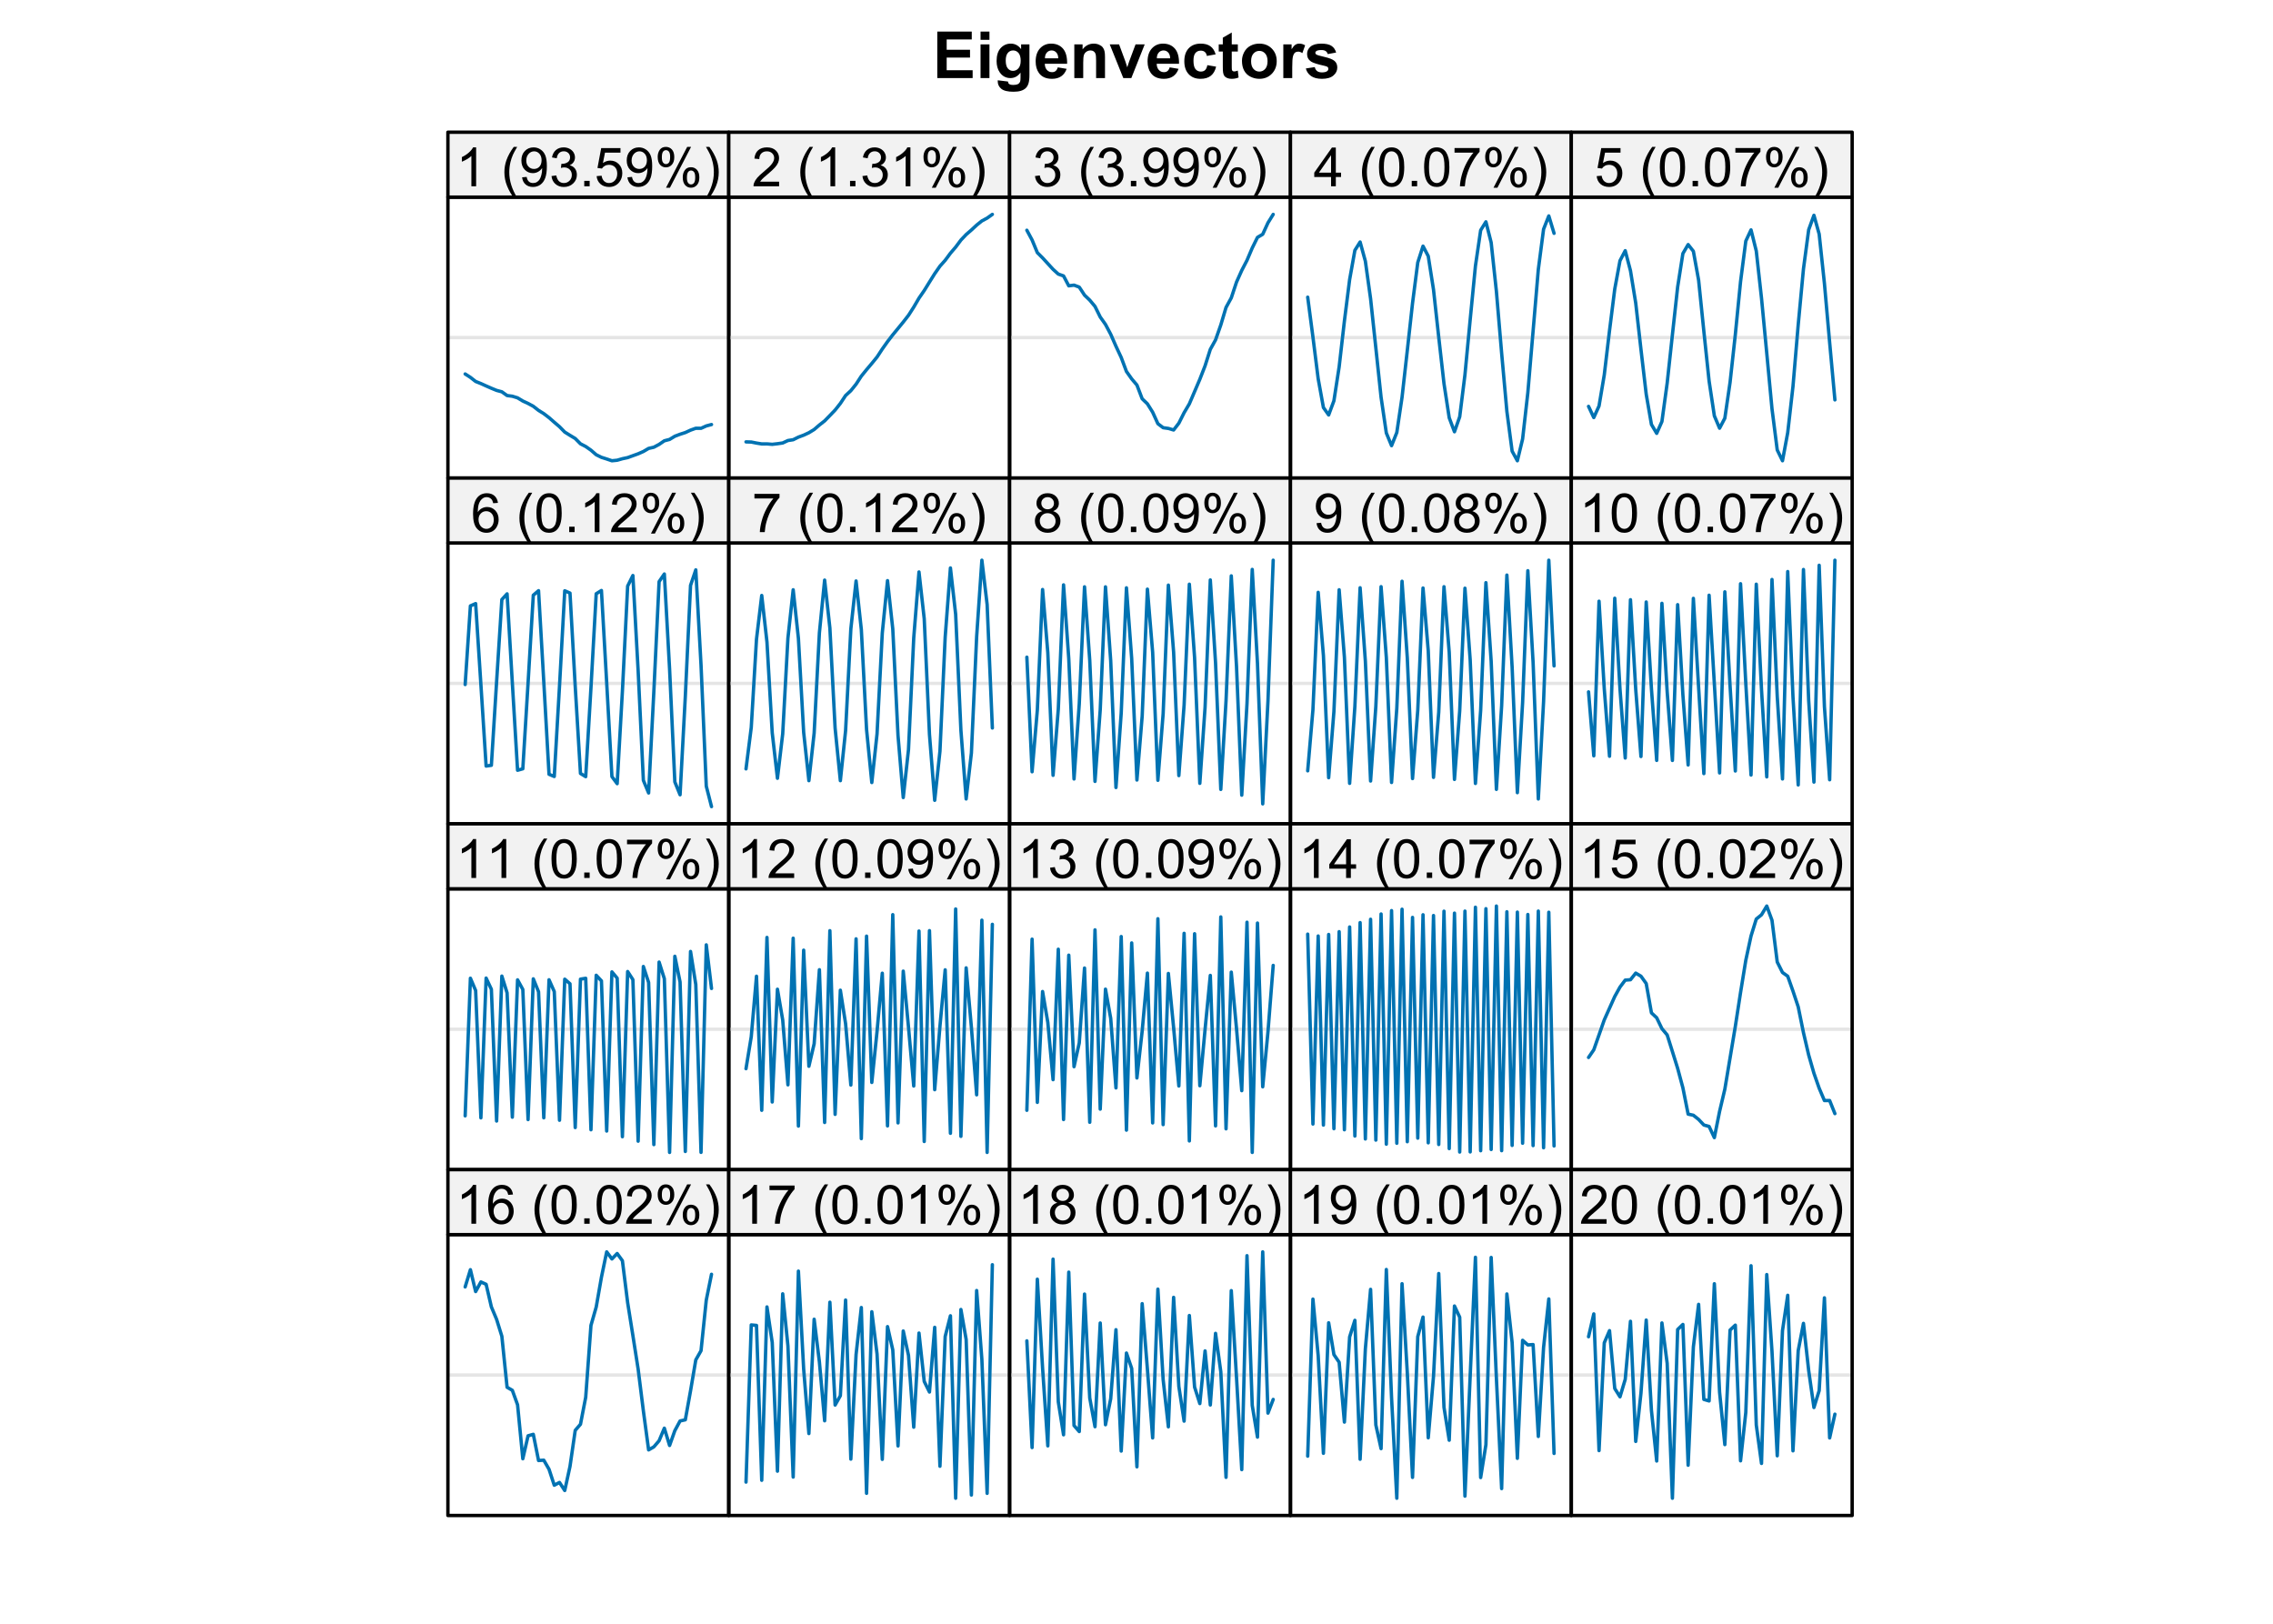 <?xml version="1.0" encoding="UTF-8"?>
<svg xmlns="http://www.w3.org/2000/svg" xmlns:xlink="http://www.w3.org/1999/xlink" width="504" height="360" viewBox="0 0 504 360">
<defs>
<g>
<g id="glyph-0-0">
<path d="M 1.047 0 L 1.047 -10.309 L 8.691 -10.309 L 8.691 -8.562 L 3.129 -8.562 L 3.129 -6.277 L 8.305 -6.277 L 8.305 -4.543 L 3.129 -4.543 L 3.129 -1.738 L 8.887 -1.738 L 8.887 0 Z M 1.047 0 "/>
</g>
<g id="glyph-0-1">
<path d="M 1.035 -8.48 L 1.035 -10.309 L 3.008 -10.309 L 3.008 -8.48 L 1.035 -8.48 M 1.035 0 L 1.035 -7.469 L 3.008 -7.469 L 3.008 0 Z M 1.035 0 "/>
</g>
<g id="glyph-0-2">
<path d="M 0.852 0.492 L 3.109 0.766 C 3.145 1.027 3.23 1.211 3.367 1.309 C 3.555 1.449 3.852 1.52 4.254 1.52 C 4.77 1.52 5.156 1.441 5.414 1.285 C 5.586 1.184 5.719 1.016 5.809 0.789 C 5.867 0.625 5.898 0.32 5.898 -0.121 L 5.898 -1.211 C 5.309 -0.402 4.562 0 3.664 0 C 2.66 0 1.867 -0.426 1.281 -1.273 C 0.82 -1.941 0.59 -2.777 0.59 -3.777 C 0.59 -5.027 0.891 -5.984 1.492 -6.645 C 2.098 -7.305 2.844 -7.637 3.742 -7.637 C 4.664 -7.637 5.426 -7.23 6.027 -6.418 L 6.027 -7.469 L 7.875 -7.469 L 7.875 -0.766 C 7.875 0.113 7.801 0.773 7.656 1.211 C 7.512 1.645 7.309 1.988 7.047 2.234 C 6.781 2.484 6.434 2.68 5.992 2.82 C 5.555 2.961 5 3.031 4.332 3.031 C 3.066 3.031 2.168 2.812 1.637 2.379 C 1.109 1.945 0.844 1.398 0.844 0.73 C 0.844 0.664 0.848 0.586 0.852 0.492 M 2.617 -3.887 C 2.617 -3.098 2.77 -2.516 3.074 -2.148 C 3.383 -1.781 3.762 -1.598 4.211 -1.598 C 4.695 -1.598 5.102 -1.785 5.434 -2.164 C 5.77 -2.539 5.934 -3.098 5.934 -3.84 C 5.934 -4.613 5.773 -5.188 5.457 -5.562 C 5.137 -5.938 4.734 -6.125 4.246 -6.125 C 3.773 -6.125 3.383 -5.941 3.074 -5.57 C 2.77 -5.203 2.617 -4.645 2.617 -3.887 Z M 2.617 -3.887 "/>
</g>
<g id="glyph-0-3">
<path d="M 5.359 -2.375 L 7.328 -2.047 C 7.074 -1.324 6.672 -0.773 6.129 -0.398 C 5.582 -0.02 4.898 0.168 4.078 0.168 C 2.781 0.168 1.82 -0.254 1.195 -1.105 C 0.703 -1.785 0.457 -2.641 0.457 -3.676 C 0.457 -4.914 0.781 -5.883 1.426 -6.586 C 2.074 -7.285 2.891 -7.637 3.883 -7.637 C 4.992 -7.637 5.867 -7.27 6.512 -6.535 C 7.152 -5.801 7.461 -4.68 7.434 -3.164 L 2.48 -3.164 C 2.496 -2.578 2.656 -2.121 2.961 -1.797 C 3.266 -1.469 3.645 -1.309 4.098 -1.309 C 4.41 -1.309 4.668 -1.391 4.879 -1.562 C 5.09 -1.73 5.25 -2 5.359 -2.375 M 5.469 -4.375 C 5.457 -4.945 5.309 -5.379 5.027 -5.676 C 4.746 -5.977 4.402 -6.125 4 -6.125 C 3.57 -6.125 3.215 -5.969 2.934 -5.652 C 2.652 -5.34 2.512 -4.914 2.516 -4.375 Z M 5.469 -4.375 "/>
</g>
<g id="glyph-0-4">
<path d="M 7.824 0 L 5.852 0 L 5.852 -3.812 C 5.852 -4.617 5.809 -5.137 5.723 -5.375 C 5.641 -5.613 5.5 -5.797 5.312 -5.926 C 5.121 -6.059 4.895 -6.125 4.625 -6.125 C 4.285 -6.125 3.977 -6.031 3.707 -5.844 C 3.434 -5.656 3.246 -5.406 3.145 -5.098 C 3.047 -4.789 2.996 -4.215 2.996 -3.383 L 2.996 0 L 1.02 0 L 1.02 -7.469 L 2.855 -7.469 L 2.855 -6.371 C 3.508 -7.215 4.328 -7.637 5.316 -7.637 C 5.75 -7.637 6.148 -7.559 6.512 -7.398 C 6.871 -7.242 7.145 -7.043 7.328 -6.801 C 7.516 -6.555 7.645 -6.277 7.715 -5.969 C 7.789 -5.66 7.824 -5.219 7.824 -4.641 Z M 7.824 0 "/>
</g>
<g id="glyph-0-5">
<path d="M 3.086 0 L 0.078 -7.469 L 2.152 -7.469 L 3.559 -3.656 L 3.965 -2.383 C 4.074 -2.707 4.141 -2.922 4.168 -3.023 C 4.234 -3.234 4.305 -3.445 4.379 -3.656 L 5.801 -7.469 L 7.832 -7.469 L 4.867 0 Z M 3.086 0 "/>
</g>
<g id="glyph-0-6">
<path d="M 7.543 -5.258 L 5.598 -4.906 C 5.531 -5.297 5.383 -5.59 5.148 -5.785 C 4.918 -5.984 4.617 -6.082 4.246 -6.082 C 3.754 -6.082 3.363 -5.91 3.07 -5.57 C 2.777 -5.23 2.629 -4.664 2.629 -3.867 C 2.629 -2.98 2.777 -2.355 3.074 -1.988 C 3.375 -1.625 3.773 -1.441 4.273 -1.441 C 4.648 -1.441 4.957 -1.547 5.195 -1.762 C 5.434 -1.973 5.605 -2.34 5.703 -2.863 L 7.645 -2.531 C 7.441 -1.641 7.055 -0.969 6.484 -0.512 C 5.91 -0.059 5.145 0.168 4.184 0.168 C 3.09 0.168 2.219 -0.176 1.57 -0.863 C 0.922 -1.555 0.598 -2.508 0.598 -3.727 C 0.598 -4.961 0.922 -5.918 1.574 -6.605 C 2.227 -7.293 3.109 -7.637 4.219 -7.637 C 5.129 -7.637 5.852 -7.441 6.387 -7.047 C 6.926 -6.656 7.309 -6.062 7.543 -5.258 Z M 7.543 -5.258 "/>
</g>
<g id="glyph-0-7">
<path d="M 4.457 -7.469 L 4.457 -5.891 L 3.109 -5.891 L 3.109 -2.883 C 3.109 -2.273 3.121 -1.918 3.145 -1.816 C 3.172 -1.715 3.23 -1.633 3.32 -1.566 C 3.414 -1.504 3.523 -1.469 3.656 -1.469 C 3.84 -1.469 4.105 -1.531 4.449 -1.66 L 4.621 -0.125 C 4.16 0.07 3.641 0.168 3.059 0.168 C 2.703 0.168 2.383 0.109 2.094 -0.012 C 1.809 -0.129 1.598 -0.285 1.465 -0.473 C 1.332 -0.664 1.238 -0.922 1.188 -1.246 C 1.145 -1.473 1.125 -1.938 1.125 -2.637 L 1.125 -5.891 L 0.219 -5.891 L 0.219 -7.469 L 1.125 -7.469 L 1.125 -8.949 L 3.109 -10.105 L 3.109 -7.469 Z M 4.457 -7.469 "/>
</g>
<g id="glyph-0-8">
<path d="M 0.578 -3.84 C 0.578 -4.496 0.738 -5.129 1.062 -5.746 C 1.387 -6.359 1.844 -6.828 2.438 -7.152 C 3.027 -7.473 3.691 -7.637 4.422 -7.637 C 5.551 -7.637 6.477 -7.27 7.199 -6.535 C 7.922 -5.801 8.281 -4.875 8.281 -3.754 C 8.281 -2.625 7.918 -1.688 7.188 -0.945 C 6.461 -0.203 5.543 0.168 4.438 0.168 C 3.754 0.168 3.098 0.016 2.477 -0.297 C 1.855 -0.605 1.387 -1.059 1.062 -1.656 C 0.738 -2.254 0.578 -2.98 0.578 -3.84 M 2.602 -3.734 C 2.602 -2.992 2.777 -2.426 3.129 -2.031 C 3.48 -1.637 3.914 -1.441 4.43 -1.441 C 4.945 -1.441 5.379 -1.637 5.727 -2.031 C 6.074 -2.426 6.25 -2.996 6.25 -3.746 C 6.25 -4.48 6.074 -5.043 5.727 -5.434 C 5.379 -5.828 4.945 -6.027 4.43 -6.027 C 3.914 -6.027 3.48 -5.828 3.129 -5.434 C 2.777 -5.043 2.602 -4.473 2.602 -3.734 Z M 2.602 -3.734 "/>
</g>
<g id="glyph-0-9">
<path d="M 2.926 0 L 0.949 0 L 0.949 -7.469 L 2.785 -7.469 L 2.785 -6.406 C 3.098 -6.906 3.379 -7.238 3.633 -7.398 C 3.883 -7.555 4.168 -7.637 4.484 -7.637 C 4.938 -7.637 5.371 -7.512 5.785 -7.262 L 5.176 -5.539 C 4.844 -5.758 4.531 -5.863 4.246 -5.863 C 3.969 -5.863 3.734 -5.789 3.543 -5.637 C 3.352 -5.484 3.199 -5.207 3.09 -4.809 C 2.98 -4.41 2.926 -3.578 2.926 -2.305 Z M 2.926 0 "/>
</g>
<g id="glyph-0-10">
<path d="M 0.336 -2.129 L 2.32 -2.434 C 2.406 -2.047 2.574 -1.758 2.832 -1.559 C 3.09 -1.359 3.453 -1.258 3.918 -1.258 C 4.426 -1.258 4.812 -1.352 5.07 -1.539 C 5.242 -1.672 5.328 -1.848 5.328 -2.066 C 5.328 -2.219 5.281 -2.34 5.188 -2.441 C 5.09 -2.535 4.871 -2.621 4.527 -2.699 C 2.934 -3.051 1.926 -3.371 1.496 -3.664 C 0.906 -4.066 0.613 -4.625 0.613 -5.344 C 0.613 -5.992 0.867 -6.535 1.379 -6.977 C 1.891 -7.414 2.68 -7.637 3.754 -7.637 C 4.777 -7.637 5.535 -7.469 6.031 -7.137 C 6.531 -6.805 6.871 -6.312 7.059 -5.66 L 5.195 -5.316 C 5.117 -5.605 4.965 -5.828 4.742 -5.984 C 4.52 -6.137 4.203 -6.215 3.789 -6.215 C 3.27 -6.215 2.898 -6.145 2.672 -5.996 C 2.523 -5.895 2.445 -5.762 2.445 -5.598 C 2.445 -5.457 2.512 -5.336 2.645 -5.238 C 2.82 -5.105 3.438 -4.922 4.488 -4.684 C 5.543 -4.445 6.277 -4.152 6.695 -3.805 C 7.105 -3.453 7.312 -2.961 7.312 -2.336 C 7.312 -1.648 7.027 -1.062 6.453 -0.57 C 5.883 -0.078 5.035 0.168 3.918 0.168 C 2.898 0.168 2.094 -0.039 1.5 -0.449 C 0.91 -0.863 0.52 -1.422 0.336 -2.129 Z M 0.336 -2.129 "/>
</g>
<g id="glyph-1-0">
<path d="M 4.469 0 L 3.414 0 L 3.414 -6.719 C 3.16 -6.477 2.828 -6.234 2.418 -5.992 C 2.004 -5.75 1.633 -5.57 1.305 -5.449 L 1.305 -6.469 C 1.895 -6.746 2.41 -7.082 2.852 -7.477 C 3.293 -7.871 3.605 -8.254 3.789 -8.625 L 4.469 -8.625 Z M 4.469 0 "/>
</g>
<g id="glyph-1-1">
</g>
<g id="glyph-1-2">
<path d="M 2.805 2.523 C 2.223 1.789 1.73 0.93 1.328 -0.055 C 0.93 -1.035 0.727 -2.055 0.727 -3.109 C 0.727 -4.039 0.875 -4.93 1.18 -5.781 C 1.531 -6.77 2.07 -7.754 2.805 -8.734 L 3.562 -8.734 C 3.09 -7.922 2.777 -7.344 2.625 -6.996 C 2.387 -6.457 2.199 -5.895 2.062 -5.309 C 1.895 -4.578 1.812 -3.844 1.812 -3.105 C 1.812 -1.227 2.395 0.652 3.562 2.523 Z M 2.805 2.523 "/>
</g>
<g id="glyph-1-3">
<path d="M 0.656 -1.984 L 1.672 -2.078 C 1.754 -1.602 1.918 -1.258 2.164 -1.043 C 2.402 -0.828 2.715 -0.719 3.094 -0.719 C 3.418 -0.719 3.703 -0.793 3.945 -0.945 C 4.191 -1.09 4.391 -1.289 4.547 -1.539 C 4.703 -1.785 4.832 -2.121 4.938 -2.543 C 5.043 -2.965 5.098 -3.395 5.098 -3.832 C 5.098 -3.879 5.094 -3.949 5.094 -4.043 C 4.883 -3.707 4.594 -3.434 4.227 -3.227 C 3.863 -3.016 3.465 -2.914 3.039 -2.914 C 2.328 -2.914 1.727 -3.172 1.234 -3.688 C 0.742 -4.203 0.5 -4.883 0.5 -5.727 C 0.5 -6.594 0.754 -7.297 1.27 -7.828 C 1.781 -8.359 2.426 -8.625 3.199 -8.625 C 3.758 -8.625 4.27 -8.473 4.73 -8.172 C 5.195 -7.871 5.547 -7.445 5.785 -6.887 C 6.027 -6.332 6.148 -5.523 6.148 -4.469 C 6.148 -3.371 6.027 -2.5 5.789 -1.848 C 5.551 -1.199 5.195 -0.703 4.727 -0.363 C 4.254 -0.023 3.703 0.148 3.07 0.148 C 2.398 0.148 1.848 -0.039 1.422 -0.414 C 0.996 -0.785 0.742 -1.309 0.656 -1.984 M 4.977 -5.777 C 4.973 -6.383 4.812 -6.863 4.492 -7.219 C 4.168 -7.574 3.781 -7.75 3.328 -7.75 C 2.859 -7.75 2.449 -7.559 2.102 -7.18 C 1.754 -6.793 1.582 -6.297 1.582 -5.688 C 1.582 -5.141 1.746 -4.699 2.078 -4.355 C 2.406 -4.016 2.812 -3.844 3.297 -3.844 C 3.785 -3.844 4.188 -4.016 4.504 -4.355 C 4.816 -4.699 4.973 -5.172 4.977 -5.777 Z M 4.977 -5.777 "/>
</g>
<g id="glyph-1-4">
<path d="M 0.504 -2.266 L 1.559 -2.406 C 1.68 -1.812 1.887 -1.379 2.176 -1.117 C 2.469 -0.852 2.82 -0.719 3.242 -0.719 C 3.734 -0.719 4.156 -0.891 4.496 -1.234 C 4.84 -1.578 5.008 -2.004 5.008 -2.516 C 5.008 -2.996 4.852 -3.398 4.535 -3.711 C 4.219 -4.027 3.816 -4.184 3.328 -4.184 C 3.129 -4.184 2.879 -4.145 2.586 -4.066 L 2.703 -4.992 C 2.773 -4.984 2.828 -4.98 2.871 -4.98 C 3.32 -4.98 3.723 -5.098 4.086 -5.332 C 4.441 -5.566 4.621 -5.926 4.625 -6.414 C 4.621 -6.805 4.492 -7.121 4.23 -7.375 C 3.969 -7.629 3.629 -7.758 3.219 -7.758 C 2.805 -7.758 2.465 -7.629 2.191 -7.371 C 1.918 -7.113 1.742 -6.727 1.664 -6.211 L 0.609 -6.398 C 0.738 -7.105 1.031 -7.652 1.488 -8.043 C 1.945 -8.43 2.516 -8.625 3.195 -8.625 C 3.664 -8.625 4.094 -8.523 4.488 -8.324 C 4.883 -8.121 5.184 -7.848 5.395 -7.5 C 5.602 -7.152 5.707 -6.781 5.707 -6.391 C 5.707 -6.02 5.609 -5.684 5.406 -5.379 C 5.211 -5.074 4.914 -4.832 4.523 -4.652 C 5.031 -4.535 5.426 -4.293 5.707 -3.922 C 5.988 -3.555 6.129 -3.09 6.129 -2.539 C 6.129 -1.789 5.855 -1.152 5.309 -0.629 C 4.762 -0.109 4.07 0.152 3.234 0.152 C 2.48 0.152 1.855 -0.074 1.355 -0.523 C 0.859 -0.969 0.574 -1.555 0.504 -2.266 Z M 0.504 -2.266 "/>
</g>
<g id="glyph-1-5">
<path d="M 1.09 0 L 1.09 -1.203 L 2.289 -1.203 L 2.289 0 Z M 1.09 0 "/>
</g>
<g id="glyph-1-6">
<path d="M 0.5 -2.25 L 1.605 -2.344 C 1.688 -1.805 1.879 -1.398 2.176 -1.129 C 2.477 -0.855 2.836 -0.719 3.258 -0.719 C 3.766 -0.719 4.195 -0.91 4.547 -1.297 C 4.898 -1.676 5.074 -2.188 5.074 -2.82 C 5.074 -3.418 4.906 -3.895 4.566 -4.242 C 4.23 -4.59 3.785 -4.762 3.242 -4.766 C 2.898 -4.762 2.594 -4.688 2.32 -4.531 C 2.047 -4.379 1.832 -4.18 1.676 -3.93 L 0.688 -4.062 L 1.516 -8.473 L 5.789 -8.473 L 5.789 -7.465 L 2.359 -7.465 L 1.898 -5.156 C 2.414 -5.516 2.953 -5.695 3.523 -5.695 C 4.273 -5.695 4.906 -5.434 5.422 -4.914 C 5.938 -4.395 6.195 -3.727 6.195 -2.914 C 6.195 -2.133 5.965 -1.461 5.516 -0.898 C 4.961 -0.203 4.211 0.148 3.258 0.148 C 2.477 0.148 1.84 -0.074 1.344 -0.508 C 0.852 -0.945 0.57 -1.527 0.5 -2.25 Z M 0.5 -2.25 "/>
</g>
<g id="glyph-1-7">
<path d="M 0.695 -6.527 C 0.695 -7.141 0.852 -7.66 1.16 -8.094 C 1.469 -8.52 1.914 -8.734 2.5 -8.734 C 3.039 -8.734 3.488 -8.543 3.84 -8.16 C 4.195 -7.773 4.371 -7.207 4.371 -6.461 C 4.371 -5.734 4.191 -5.176 3.836 -4.785 C 3.477 -4.391 3.035 -4.195 2.516 -4.195 C 1.992 -4.195 1.562 -4.391 1.215 -4.773 C 0.871 -5.164 0.695 -5.746 0.695 -6.527 M 2.531 -8.008 C 2.27 -8.008 2.051 -7.895 1.879 -7.672 C 1.703 -7.441 1.617 -7.027 1.617 -6.422 C 1.617 -5.871 1.703 -5.484 1.883 -5.258 C 2.055 -5.035 2.273 -4.922 2.531 -4.922 C 2.797 -4.922 3.016 -5.035 3.191 -5.262 C 3.363 -5.488 3.453 -5.902 3.453 -6.504 C 3.453 -7.059 3.363 -7.449 3.188 -7.672 C 3.012 -7.898 2.793 -8.008 2.531 -8.008 M 2.539 0.316 L 7.234 -8.734 L 8.094 -8.734 L 3.41 0.316 L 2.539 0.316 M 6.25 -2.016 C 6.25 -2.633 6.406 -3.156 6.715 -3.582 C 7.023 -4.012 7.473 -4.227 8.062 -4.227 C 8.602 -4.227 9.047 -4.031 9.402 -3.648 C 9.754 -3.262 9.93 -2.695 9.93 -1.953 C 9.93 -1.227 9.754 -0.664 9.395 -0.273 C 9.039 0.121 8.594 0.316 8.07 0.316 C 7.547 0.316 7.117 0.121 6.77 -0.266 C 6.426 -0.656 6.25 -1.238 6.25 -2.016 M 8.094 -3.5 C 7.824 -3.5 7.605 -3.383 7.434 -3.156 C 7.258 -2.93 7.172 -2.516 7.172 -1.91 C 7.172 -1.363 7.258 -0.977 7.438 -0.75 C 7.609 -0.523 7.828 -0.41 8.086 -0.41 C 8.355 -0.41 8.578 -0.523 8.75 -0.75 C 8.926 -0.977 9.012 -1.391 9.012 -1.992 C 9.012 -2.547 8.922 -2.938 8.75 -3.16 C 8.57 -3.387 8.352 -3.5 8.094 -3.5 Z M 8.094 -3.5 "/>
</g>
<g id="glyph-1-8">
<path d="M 1.484 2.523 L 0.727 2.523 C 1.895 0.652 2.477 -1.227 2.477 -3.105 C 2.477 -3.84 2.395 -4.566 2.227 -5.289 C 2.094 -5.875 1.906 -6.438 1.672 -6.977 C 1.516 -7.328 1.203 -7.914 0.727 -8.734 L 1.484 -8.734 C 2.215 -7.754 2.758 -6.77 3.109 -5.781 C 3.41 -4.93 3.562 -4.039 3.562 -3.109 C 3.562 -2.055 3.359 -1.035 2.957 -0.055 C 2.551 0.93 2.059 1.789 1.484 2.523 Z M 1.484 2.523 "/>
</g>
<g id="glyph-1-9">
<path d="M 6.039 -1.016 L 6.039 0 L 0.363 0 C 0.355 -0.254 0.395 -0.5 0.484 -0.734 C 0.629 -1.117 0.863 -1.5 1.18 -1.875 C 1.5 -2.25 1.957 -2.684 2.562 -3.176 C 3.492 -3.941 4.125 -4.547 4.453 -4.996 C 4.781 -5.441 4.945 -5.867 4.945 -6.266 C 4.945 -6.68 4.797 -7.035 4.496 -7.32 C 4.199 -7.609 3.809 -7.75 3.328 -7.75 C 2.82 -7.75 2.414 -7.602 2.109 -7.297 C 1.805 -6.992 1.648 -6.57 1.648 -6.031 L 0.562 -6.141 C 0.637 -6.949 0.918 -7.566 1.398 -7.988 C 1.883 -8.414 2.535 -8.625 3.352 -8.625 C 4.176 -8.625 4.828 -8.398 5.309 -7.938 C 5.789 -7.484 6.031 -6.914 6.031 -6.242 C 6.031 -5.895 5.957 -5.559 5.82 -5.227 C 5.676 -4.895 5.445 -4.543 5.117 -4.18 C 4.793 -3.809 4.25 -3.305 3.492 -2.664 C 2.859 -2.133 2.453 -1.773 2.273 -1.586 C 2.094 -1.395 1.945 -1.203 1.828 -1.016 Z M 6.039 -1.016 "/>
</g>
<g id="glyph-1-10">
<path d="M 3.879 0 L 3.879 -2.055 L 0.152 -2.055 L 0.152 -3.023 L 4.07 -8.59 L 4.934 -8.59 L 4.934 -3.023 L 6.094 -3.023 L 6.094 -2.055 L 4.934 -2.055 L 4.934 0 L 3.879 0 M 3.879 -3.023 L 3.879 -6.898 L 1.188 -3.023 Z M 3.879 -3.023 "/>
</g>
<g id="glyph-1-11">
<path d="M 0.5 -4.234 C 0.5 -5.25 0.602 -6.07 0.812 -6.688 C 1.02 -7.309 1.332 -7.785 1.742 -8.121 C 2.156 -8.457 2.672 -8.625 3.297 -8.625 C 3.758 -8.625 4.164 -8.531 4.512 -8.348 C 4.859 -8.16 5.145 -7.895 5.375 -7.543 C 5.598 -7.195 5.777 -6.77 5.906 -6.266 C 6.035 -5.766 6.102 -5.086 6.102 -4.234 C 6.102 -3.227 5.996 -2.414 5.789 -1.797 C 5.582 -1.176 5.273 -0.699 4.859 -0.359 C 4.449 -0.023 3.926 0.148 3.297 0.148 C 2.469 0.148 1.82 -0.152 1.348 -0.742 C 0.781 -1.461 0.5 -2.621 0.5 -4.234 M 1.582 -4.234 C 1.582 -2.824 1.746 -1.887 2.078 -1.422 C 2.406 -0.953 2.812 -0.719 3.297 -0.719 C 3.781 -0.719 4.191 -0.953 4.52 -1.422 C 4.852 -1.891 5.016 -2.828 5.016 -4.234 C 5.016 -5.648 4.852 -6.59 4.52 -7.055 C 4.191 -7.52 3.781 -7.75 3.289 -7.75 C 2.801 -7.75 2.414 -7.547 2.125 -7.137 C 1.766 -6.613 1.582 -5.645 1.582 -4.234 Z M 1.582 -4.234 "/>
</g>
<g id="glyph-1-12">
<path d="M 0.57 -7.465 L 0.57 -8.477 L 6.129 -8.477 L 6.129 -7.656 C 5.582 -7.074 5.039 -6.301 4.504 -5.336 C 3.965 -4.371 3.551 -3.383 3.258 -2.359 C 3.047 -1.641 2.914 -0.855 2.852 0 L 1.77 0 C 1.781 -0.676 1.914 -1.492 2.168 -2.449 C 2.422 -3.406 2.785 -4.328 3.262 -5.219 C 3.734 -6.105 4.238 -6.855 4.773 -7.465 Z M 0.57 -7.465 "/>
</g>
<g id="glyph-1-13">
<path d="M 5.969 -6.484 L 4.922 -6.406 C 4.828 -6.816 4.695 -7.117 4.523 -7.305 C 4.238 -7.605 3.887 -7.758 3.469 -7.758 C 3.133 -7.758 2.836 -7.664 2.586 -7.477 C 2.25 -7.234 1.988 -6.879 1.797 -6.414 C 1.605 -5.949 1.508 -5.289 1.5 -4.43 C 1.754 -4.816 2.062 -5.102 2.43 -5.289 C 2.797 -5.477 3.184 -5.57 3.586 -5.57 C 4.289 -5.57 4.887 -5.312 5.383 -4.797 C 5.875 -4.277 6.125 -3.609 6.125 -2.789 C 6.125 -2.25 6.008 -1.75 5.773 -1.285 C 5.543 -0.824 5.223 -0.469 4.816 -0.223 C 4.41 0.023 3.949 0.148 3.434 0.148 C 2.555 0.148 1.836 -0.176 1.281 -0.824 C 0.727 -1.469 0.453 -2.535 0.453 -4.02 C 0.453 -5.68 0.758 -6.887 1.371 -7.641 C 1.906 -8.297 2.625 -8.625 3.531 -8.625 C 4.207 -8.625 4.762 -8.434 5.195 -8.055 C 5.625 -7.676 5.883 -7.156 5.969 -6.484 M 1.664 -2.781 C 1.664 -2.422 1.742 -2.07 1.895 -1.742 C 2.051 -1.406 2.266 -1.156 2.543 -0.98 C 2.82 -0.809 3.109 -0.719 3.414 -0.719 C 3.859 -0.719 4.242 -0.898 4.562 -1.258 C 4.883 -1.617 5.043 -2.105 5.047 -2.727 C 5.043 -3.316 4.887 -3.785 4.57 -4.129 C 4.254 -4.469 3.855 -4.641 3.375 -4.641 C 2.898 -4.641 2.492 -4.469 2.164 -4.129 C 1.828 -3.785 1.664 -3.336 1.664 -2.781 Z M 1.664 -2.781 "/>
</g>
<g id="glyph-1-14">
<path d="M 2.121 -4.656 C 1.684 -4.816 1.359 -5.047 1.148 -5.344 C 0.938 -5.641 0.832 -5.996 0.832 -6.41 C 0.832 -7.035 1.059 -7.559 1.508 -7.984 C 1.953 -8.41 2.551 -8.625 3.297 -8.625 C 4.047 -8.625 4.652 -8.406 5.109 -7.973 C 5.566 -7.535 5.797 -7.004 5.797 -6.383 C 5.797 -5.98 5.691 -5.637 5.48 -5.34 C 5.273 -5.047 4.953 -4.816 4.531 -4.656 C 5.055 -4.484 5.457 -4.207 5.734 -3.828 C 6.008 -3.441 6.148 -2.984 6.148 -2.453 C 6.148 -1.719 5.887 -1.102 5.367 -0.602 C 4.848 -0.105 4.164 0.148 3.316 0.148 C 2.469 0.148 1.785 -0.105 1.266 -0.605 C 0.746 -1.109 0.484 -1.734 0.484 -2.484 C 0.484 -3.043 0.629 -3.512 0.91 -3.887 C 1.195 -4.266 1.598 -4.52 2.121 -4.656 M 1.91 -6.445 C 1.91 -6.039 2.039 -5.707 2.305 -5.449 C 2.562 -5.191 2.902 -5.062 3.32 -5.062 C 3.727 -5.062 4.062 -5.191 4.32 -5.445 C 4.582 -5.703 4.711 -6.016 4.711 -6.387 C 4.711 -6.773 4.578 -7.098 4.309 -7.363 C 4.043 -7.625 3.711 -7.758 3.312 -7.758 C 2.906 -7.758 2.574 -7.629 2.309 -7.371 C 2.043 -7.113 1.91 -6.805 1.91 -6.445 M 1.57 -2.477 C 1.57 -2.176 1.641 -1.887 1.785 -1.605 C 1.926 -1.324 2.141 -1.105 2.422 -0.953 C 2.703 -0.797 3.004 -0.719 3.328 -0.719 C 3.832 -0.719 4.25 -0.883 4.578 -1.207 C 4.906 -1.531 5.07 -1.941 5.07 -2.445 C 5.07 -2.949 4.898 -3.371 4.562 -3.703 C 4.223 -4.035 3.801 -4.203 3.293 -4.203 C 2.797 -4.203 2.387 -4.039 2.059 -3.711 C 1.734 -3.383 1.57 -2.969 1.57 -2.477 Z M 1.57 -2.477 "/>
</g>
</g>
<clipPath id="clip-0">
<path clip-rule="nonzero" d="M 99.316 74 L 161.59 74 L 161.59 76 L 99.316 76 Z M 99.316 74 "/>
</clipPath>
<clipPath id="clip-1">
<path clip-rule="nonzero" d="M 99.316 29.309 L 161.59 29.309 L 161.59 43.707 L 99.316 43.707 Z M 99.316 29.309 "/>
</clipPath>
<clipPath id="clip-2">
<path clip-rule="nonzero" d="M 101 31 L 161 31 L 161 43.707 L 101 43.707 Z M 101 31 "/>
</clipPath>
<clipPath id="clip-3">
<path clip-rule="nonzero" d="M 161.59 74 L 223.863 74 L 223.863 76 L 161.59 76 Z M 161.59 74 "/>
</clipPath>
<clipPath id="clip-4">
<path clip-rule="nonzero" d="M 161.59 29.309 L 223.863 29.309 L 223.863 43.707 L 161.59 43.707 Z M 161.59 29.309 "/>
</clipPath>
<clipPath id="clip-5">
<path clip-rule="nonzero" d="M 166 31 L 220 31 L 220 43.707 L 166 43.707 Z M 166 31 "/>
</clipPath>
<clipPath id="clip-6">
<path clip-rule="nonzero" d="M 223.863 74 L 286.137 74 L 286.137 76 L 223.863 76 Z M 223.863 74 "/>
</clipPath>
<clipPath id="clip-7">
<path clip-rule="nonzero" d="M 223.863 29.309 L 286.137 29.309 L 286.137 43.707 L 223.863 43.707 Z M 223.863 29.309 "/>
</clipPath>
<clipPath id="clip-8">
<path clip-rule="nonzero" d="M 228 31 L 282 31 L 282 43.707 L 228 43.707 Z M 228 31 "/>
</clipPath>
<clipPath id="clip-9">
<path clip-rule="nonzero" d="M 286.137 74 L 348.41 74 L 348.41 76 L 286.137 76 Z M 286.137 74 "/>
</clipPath>
<clipPath id="clip-10">
<path clip-rule="nonzero" d="M 286.137 29.309 L 348.41 29.309 L 348.41 43.707 L 286.137 43.707 Z M 286.137 29.309 "/>
</clipPath>
<clipPath id="clip-11">
<path clip-rule="nonzero" d="M 290 31 L 344 31 L 344 43.707 L 290 43.707 Z M 290 31 "/>
</clipPath>
<clipPath id="clip-12">
<path clip-rule="nonzero" d="M 348.41 74 L 410.684 74 L 410.684 76 L 348.41 76 Z M 348.41 74 "/>
</clipPath>
<clipPath id="clip-13">
<path clip-rule="nonzero" d="M 348.41 29.309 L 410.684 29.309 L 410.684 43.707 L 348.41 43.707 Z M 348.41 29.309 "/>
</clipPath>
<clipPath id="clip-14">
<path clip-rule="nonzero" d="M 353 31 L 407 31 L 407 43.707 L 353 43.707 Z M 353 31 "/>
</clipPath>
<clipPath id="clip-15">
<path clip-rule="nonzero" d="M 99.316 151 L 161.59 151 L 161.59 152 L 99.316 152 Z M 99.316 151 "/>
</clipPath>
<clipPath id="clip-16">
<path clip-rule="nonzero" d="M 99.316 105.98 L 161.59 105.98 L 161.59 120.379 L 99.316 120.379 Z M 99.316 105.98 "/>
</clipPath>
<clipPath id="clip-17">
<path clip-rule="nonzero" d="M 103 108 L 158 108 L 158 120.379 L 103 120.379 Z M 103 108 "/>
</clipPath>
<clipPath id="clip-18">
<path clip-rule="nonzero" d="M 161.59 151 L 223.863 151 L 223.863 152 L 161.59 152 Z M 161.59 151 "/>
</clipPath>
<clipPath id="clip-19">
<path clip-rule="nonzero" d="M 161.59 105.98 L 223.863 105.98 L 223.863 120.379 L 161.59 120.379 Z M 161.59 105.98 "/>
</clipPath>
<clipPath id="clip-20">
<path clip-rule="nonzero" d="M 166 108 L 220 108 L 220 120.379 L 166 120.379 Z M 166 108 "/>
</clipPath>
<clipPath id="clip-21">
<path clip-rule="nonzero" d="M 223.863 151 L 286.137 151 L 286.137 152 L 223.863 152 Z M 223.863 151 "/>
</clipPath>
<clipPath id="clip-22">
<path clip-rule="nonzero" d="M 223.863 105.98 L 286.137 105.98 L 286.137 120.379 L 223.863 120.379 Z M 223.863 105.98 "/>
</clipPath>
<clipPath id="clip-23">
<path clip-rule="nonzero" d="M 228 108 L 282 108 L 282 120.379 L 228 120.379 Z M 228 108 "/>
</clipPath>
<clipPath id="clip-24">
<path clip-rule="nonzero" d="M 286.137 151 L 348.41 151 L 348.41 152 L 286.137 152 Z M 286.137 151 "/>
</clipPath>
<clipPath id="clip-25">
<path clip-rule="nonzero" d="M 286.137 105.98 L 348.41 105.98 L 348.41 120.379 L 286.137 120.379 Z M 286.137 105.98 "/>
</clipPath>
<clipPath id="clip-26">
<path clip-rule="nonzero" d="M 290 108 L 344 108 L 344 120.379 L 290 120.379 Z M 290 108 "/>
</clipPath>
<clipPath id="clip-27">
<path clip-rule="nonzero" d="M 348.41 151 L 410.684 151 L 410.684 152 L 348.41 152 Z M 348.41 151 "/>
</clipPath>
<clipPath id="clip-28">
<path clip-rule="nonzero" d="M 348.41 105.98 L 410.684 105.98 L 410.684 120.379 L 348.41 120.379 Z M 348.41 105.98 "/>
</clipPath>
<clipPath id="clip-29">
<path clip-rule="nonzero" d="M 350 108 L 410 108 L 410 120.379 L 350 120.379 Z M 350 108 "/>
</clipPath>
<clipPath id="clip-30">
<path clip-rule="nonzero" d="M 99.316 227 L 161.59 227 L 161.59 229 L 99.316 229 Z M 99.316 227 "/>
</clipPath>
<clipPath id="clip-31">
<path clip-rule="nonzero" d="M 99.316 182.652 L 161.59 182.652 L 161.59 197.051 L 99.316 197.051 Z M 99.316 182.652 "/>
</clipPath>
<clipPath id="clip-32">
<path clip-rule="nonzero" d="M 101 184 L 161 184 L 161 197.051 L 101 197.051 Z M 101 184 "/>
</clipPath>
<clipPath id="clip-33">
<path clip-rule="nonzero" d="M 161.59 227 L 223.863 227 L 223.863 229 L 161.59 229 Z M 161.59 227 "/>
</clipPath>
<clipPath id="clip-34">
<path clip-rule="nonzero" d="M 161.59 182.652 L 223.863 182.652 L 223.863 197.051 L 161.59 197.051 Z M 161.59 182.652 "/>
</clipPath>
<clipPath id="clip-35">
<path clip-rule="nonzero" d="M 163 184 L 223 184 L 223 197.051 L 163 197.051 Z M 163 184 "/>
</clipPath>
<clipPath id="clip-36">
<path clip-rule="nonzero" d="M 223.863 227 L 286.137 227 L 286.137 229 L 223.863 229 Z M 223.863 227 "/>
</clipPath>
<clipPath id="clip-37">
<path clip-rule="nonzero" d="M 223.863 182.652 L 286.137 182.652 L 286.137 197.051 L 223.863 197.051 Z M 223.863 182.652 "/>
</clipPath>
<clipPath id="clip-38">
<path clip-rule="nonzero" d="M 225 184 L 285 184 L 285 197.051 L 225 197.051 Z M 225 184 "/>
</clipPath>
<clipPath id="clip-39">
<path clip-rule="nonzero" d="M 286.137 227 L 348.41 227 L 348.41 229 L 286.137 229 Z M 286.137 227 "/>
</clipPath>
<clipPath id="clip-40">
<path clip-rule="nonzero" d="M 286.137 182.652 L 348.41 182.652 L 348.41 197.051 L 286.137 197.051 Z M 286.137 182.652 "/>
</clipPath>
<clipPath id="clip-41">
<path clip-rule="nonzero" d="M 288 184 L 348 184 L 348 197.051 L 288 197.051 Z M 288 184 "/>
</clipPath>
<clipPath id="clip-42">
<path clip-rule="nonzero" d="M 348.41 227 L 410.684 227 L 410.684 229 L 348.41 229 Z M 348.41 227 "/>
</clipPath>
<clipPath id="clip-43">
<path clip-rule="nonzero" d="M 348.41 182.652 L 410.684 182.652 L 410.684 197.051 L 348.41 197.051 Z M 348.41 182.652 "/>
</clipPath>
<clipPath id="clip-44">
<path clip-rule="nonzero" d="M 350 184 L 410 184 L 410 197.051 L 350 197.051 Z M 350 184 "/>
</clipPath>
<clipPath id="clip-45">
<path clip-rule="nonzero" d="M 99.316 304 L 161.59 304 L 161.59 306 L 99.316 306 Z M 99.316 304 "/>
</clipPath>
<clipPath id="clip-46">
<path clip-rule="nonzero" d="M 99.316 259.328 L 161.59 259.328 L 161.59 273.727 L 99.316 273.727 Z M 99.316 259.328 "/>
</clipPath>
<clipPath id="clip-47">
<path clip-rule="nonzero" d="M 101 261 L 161 261 L 161 273.727 L 101 273.727 Z M 101 261 "/>
</clipPath>
<clipPath id="clip-48">
<path clip-rule="nonzero" d="M 161.59 304 L 223.863 304 L 223.863 306 L 161.59 306 Z M 161.59 304 "/>
</clipPath>
<clipPath id="clip-49">
<path clip-rule="nonzero" d="M 161.59 259.328 L 223.863 259.328 L 223.863 273.727 L 161.59 273.727 Z M 161.59 259.328 "/>
</clipPath>
<clipPath id="clip-50">
<path clip-rule="nonzero" d="M 163 261 L 223 261 L 223 273.727 L 163 273.727 Z M 163 261 "/>
</clipPath>
<clipPath id="clip-51">
<path clip-rule="nonzero" d="M 223.863 304 L 286.137 304 L 286.137 306 L 223.863 306 Z M 223.863 304 "/>
</clipPath>
<clipPath id="clip-52">
<path clip-rule="nonzero" d="M 223.863 259.328 L 286.137 259.328 L 286.137 273.727 L 223.863 273.727 Z M 223.863 259.328 "/>
</clipPath>
<clipPath id="clip-53">
<path clip-rule="nonzero" d="M 225 261 L 285 261 L 285 273.727 L 225 273.727 Z M 225 261 "/>
</clipPath>
<clipPath id="clip-54">
<path clip-rule="nonzero" d="M 286.137 304 L 348.41 304 L 348.41 306 L 286.137 306 Z M 286.137 304 "/>
</clipPath>
<clipPath id="clip-55">
<path clip-rule="nonzero" d="M 286.137 259.328 L 348.41 259.328 L 348.41 273.727 L 286.137 273.727 Z M 286.137 259.328 "/>
</clipPath>
<clipPath id="clip-56">
<path clip-rule="nonzero" d="M 288 261 L 348 261 L 348 273.727 L 288 273.727 Z M 288 261 "/>
</clipPath>
<clipPath id="clip-57">
<path clip-rule="nonzero" d="M 348.41 304 L 410.684 304 L 410.684 306 L 348.41 306 Z M 348.41 304 "/>
</clipPath>
<clipPath id="clip-58">
<path clip-rule="nonzero" d="M 348.41 259.328 L 410.684 259.328 L 410.684 273.727 L 348.41 273.727 Z M 348.41 259.328 "/>
</clipPath>
<clipPath id="clip-59">
<path clip-rule="nonzero" d="M 349 261 L 410 261 L 410 273.727 L 349 273.727 Z M 349 261 "/>
</clipPath>
</defs>
<rect x="-50.4" y="-36" width="604.8" height="432" fill="rgb(100%, 100%, 100%)" fill-opacity="1"/>
<g fill="rgb(0%, 0%, 0%)" fill-opacity="1">
<use xlink:href="#glyph-0-0" x="206.781" y="17.309"/>
<use xlink:href="#glyph-0-1" x="216.386" y="17.309"/>
<use xlink:href="#glyph-0-2" x="220.387" y="17.309"/>
<use xlink:href="#glyph-0-3" x="229.183" y="17.309"/>
<use xlink:href="#glyph-0-4" x="237.191" y="17.309"/>
<use xlink:href="#glyph-0-5" x="245.988" y="17.309"/>
<use xlink:href="#glyph-0-3" x="253.996" y="17.309"/>
<use xlink:href="#glyph-0-6" x="262.005" y="17.309"/>
<use xlink:href="#glyph-0-7" x="270.013" y="17.309"/>
<use xlink:href="#glyph-0-8" x="274.809" y="17.309"/>
<use xlink:href="#glyph-0-9" x="283.605" y="17.309"/>
<use xlink:href="#glyph-0-10" x="289.209" y="17.309"/>
</g>
<g clip-path="url(#clip-0)">
<path fill="none" stroke-width="0.75" stroke-linecap="round" stroke-linejoin="round" stroke="rgb(89.804%, 89.804%, 89.804%)" stroke-opacity="1" stroke-miterlimit="10" d="M 99.316 74.844 L 161.59 74.844 "/>
</g>
<path fill="none" stroke-width="0.75" stroke-linecap="round" stroke-linejoin="round" stroke="rgb(0%, 44.706%, 69.804%)" stroke-opacity="1" stroke-miterlimit="10" d="M 103.141 82.914 L 104.305 83.664 L 105.465 84.574 L 106.629 85.039 L 107.789 85.566 L 108.953 86.078 L 110.113 86.555 L 111.277 86.867 L 112.438 87.695 L 113.602 87.848 L 114.762 88.207 L 115.926 88.91 L 117.09 89.449 L 118.25 90.078 L 119.414 90.988 L 120.574 91.707 L 121.738 92.598 L 122.898 93.613 L 124.062 94.605 L 125.223 95.793 L 126.387 96.52 L 127.547 97.219 L 128.711 98.395 L 129.871 98.996 L 131.035 99.809 L 132.199 100.82 L 133.359 101.395 L 134.523 101.762 L 135.684 102.156 L 136.848 102.039 L 138.008 101.703 L 139.172 101.457 L 140.332 101.031 L 141.496 100.613 L 142.656 100.102 L 143.82 99.418 L 144.98 99.152 L 146.145 98.527 L 147.305 97.73 L 148.469 97.426 L 149.633 96.719 L 150.793 96.277 L 151.957 95.902 L 153.117 95.367 L 154.281 94.949 L 155.441 94.961 L 156.605 94.434 L 157.766 94.125 "/>
<path fill="none" stroke-width="0.75" stroke-linecap="round" stroke-linejoin="round" stroke="rgb(0%, 0%, 0%)" stroke-opacity="1" stroke-miterlimit="10" d="M 99.316 105.98 L 161.59 105.98 L 161.59 43.707 L 99.316 43.707 Z M 99.316 105.98 "/>
<g clip-path="url(#clip-1)">
<path fill-rule="nonzero" fill="rgb(94.902%, 94.902%, 94.902%)" fill-opacity="1" stroke-width="0.75" stroke-linecap="round" stroke-linejoin="round" stroke="rgb(94.902%, 94.902%, 94.902%)" stroke-opacity="1" stroke-miterlimit="10" d="M 99.316 43.707 L 161.59 43.707 L 161.59 29.309 L 99.316 29.309 Z M 99.316 43.707 "/>
</g>
<g clip-path="url(#clip-2)">
<g fill="rgb(0%, 0%, 0%)" fill-opacity="1">
<use xlink:href="#glyph-1-0" x="101.105" y="41.301"/>
<use xlink:href="#glyph-1-1" x="107.779" y="41.301"/>
<use xlink:href="#glyph-1-2" x="111.113" y="41.301"/>
<use xlink:href="#glyph-1-3" x="115.109" y="41.301"/>
<use xlink:href="#glyph-1-4" x="121.783" y="41.301"/>
<use xlink:href="#glyph-1-5" x="128.457" y="41.301"/>
<use xlink:href="#glyph-1-6" x="131.791" y="41.301"/>
<use xlink:href="#glyph-1-3" x="138.465" y="41.301"/>
<use xlink:href="#glyph-1-7" x="145.139" y="41.301"/>
<use xlink:href="#glyph-1-8" x="155.809" y="41.301"/>
</g>
</g>
<path fill="none" stroke-width="0.75" stroke-linecap="round" stroke-linejoin="round" stroke="rgb(0%, 0%, 0%)" stroke-opacity="1" stroke-miterlimit="10" d="M 99.316 43.707 L 161.59 43.707 L 161.59 29.309 L 99.316 29.309 Z M 99.316 43.707 "/>
<g clip-path="url(#clip-3)">
<path fill="none" stroke-width="0.75" stroke-linecap="round" stroke-linejoin="round" stroke="rgb(89.804%, 89.804%, 89.804%)" stroke-opacity="1" stroke-miterlimit="10" d="M 161.59 74.844 L 223.863 74.844 "/>
</g>
<path fill="none" stroke-width="0.75" stroke-linecap="round" stroke-linejoin="round" stroke="rgb(0%, 44.706%, 69.804%)" stroke-opacity="1" stroke-miterlimit="10" d="M 165.414 97.969 L 166.578 98.004 L 167.738 98.234 L 168.902 98.422 L 170.062 98.414 L 171.227 98.512 L 172.387 98.379 L 173.551 98.211 L 174.711 97.672 L 175.875 97.492 L 177.035 96.914 L 178.199 96.48 L 179.359 95.941 L 180.523 95.227 L 181.688 94.227 L 182.848 93.316 L 184.012 92.125 L 185.172 90.914 L 186.336 89.445 L 187.496 87.691 L 188.66 86.617 L 189.82 85.18 L 190.984 83.391 L 192.145 81.957 L 193.309 80.582 L 194.469 79.156 L 195.633 77.383 L 196.793 75.746 L 197.957 74.234 L 199.121 72.82 L 200.281 71.402 L 201.445 69.906 L 202.605 68.094 L 203.77 66.102 L 204.93 64.418 L 206.094 62.535 L 207.254 60.68 L 208.418 59.012 L 209.578 57.711 L 210.742 56.141 L 211.902 54.785 L 213.066 53.227 L 214.227 52 L 215.391 50.996 L 216.555 49.91 L 217.715 48.98 L 218.879 48.355 L 220.039 47.531 "/>
<path fill="none" stroke-width="0.75" stroke-linecap="round" stroke-linejoin="round" stroke="rgb(0%, 0%, 0%)" stroke-opacity="1" stroke-miterlimit="10" d="M 161.59 105.98 L 223.863 105.98 L 223.863 43.707 L 161.59 43.707 Z M 161.59 105.98 "/>
<g clip-path="url(#clip-4)">
<path fill-rule="nonzero" fill="rgb(94.902%, 94.902%, 94.902%)" fill-opacity="1" stroke-width="0.75" stroke-linecap="round" stroke-linejoin="round" stroke="rgb(94.902%, 94.902%, 94.902%)" stroke-opacity="1" stroke-miterlimit="10" d="M 161.59 43.707 L 223.863 43.707 L 223.863 29.309 L 161.59 29.309 Z M 161.59 43.707 "/>
</g>
<g clip-path="url(#clip-5)">
<g fill="rgb(0%, 0%, 0%)" fill-opacity="1">
<use xlink:href="#glyph-1-9" x="166.715" y="41.301"/>
<use xlink:href="#glyph-1-1" x="173.389" y="41.301"/>
<use xlink:href="#glyph-1-2" x="176.723" y="41.301"/>
<use xlink:href="#glyph-1-0" x="180.719" y="41.301"/>
<use xlink:href="#glyph-1-5" x="187.393" y="41.301"/>
<use xlink:href="#glyph-1-4" x="190.727" y="41.301"/>
<use xlink:href="#glyph-1-0" x="197.4" y="41.301"/>
<use xlink:href="#glyph-1-7" x="204.074" y="41.301"/>
<use xlink:href="#glyph-1-8" x="214.744" y="41.301"/>
</g>
</g>
<path fill="none" stroke-width="0.75" stroke-linecap="round" stroke-linejoin="round" stroke="rgb(0%, 0%, 0%)" stroke-opacity="1" stroke-miterlimit="10" d="M 161.59 43.707 L 223.863 43.707 L 223.863 29.309 L 161.59 29.309 Z M 161.59 43.707 "/>
<g clip-path="url(#clip-6)">
<path fill="none" stroke-width="0.75" stroke-linecap="round" stroke-linejoin="round" stroke="rgb(89.804%, 89.804%, 89.804%)" stroke-opacity="1" stroke-miterlimit="10" d="M 223.863 74.844 L 286.137 74.844 "/>
</g>
<path fill="none" stroke-width="0.75" stroke-linecap="round" stroke-linejoin="round" stroke="rgb(0%, 44.706%, 69.804%)" stroke-opacity="1" stroke-miterlimit="10" d="M 227.688 51.047 L 228.848 53.203 L 230.012 56.012 L 231.176 57.176 L 232.336 58.441 L 233.5 59.711 L 234.66 60.766 L 235.824 61.176 L 236.984 63.371 L 238.148 63.219 L 239.309 63.656 L 240.473 65.43 L 241.633 66.543 L 242.797 67.938 L 243.957 70.281 L 245.121 71.926 L 246.281 74.109 L 247.445 76.762 L 248.609 79.25 L 249.77 82.355 L 250.934 84 L 252.094 85.367 L 253.258 88.414 L 254.418 89.531 L 255.582 91.387 L 256.742 93.941 L 257.906 94.824 L 259.066 94.988 L 260.23 95.332 L 261.391 93.824 L 262.555 91.504 L 263.719 89.535 L 264.879 86.82 L 266.043 84.09 L 267.203 81.113 L 268.367 77.457 L 269.527 75.363 L 270.691 72.047 L 271.852 68.164 L 273.016 66.039 L 274.176 62.547 L 275.34 59.949 L 276.5 57.715 L 277.664 54.977 L 278.824 52.629 L 279.988 51.938 L 281.152 49.395 L 282.312 47.531 "/>
<path fill="none" stroke-width="0.75" stroke-linecap="round" stroke-linejoin="round" stroke="rgb(0%, 0%, 0%)" stroke-opacity="1" stroke-miterlimit="10" d="M 223.863 105.98 L 286.137 105.98 L 286.137 43.707 L 223.863 43.707 Z M 223.863 105.98 "/>
<g clip-path="url(#clip-7)">
<path fill-rule="nonzero" fill="rgb(94.902%, 94.902%, 94.902%)" fill-opacity="1" stroke-width="0.75" stroke-linecap="round" stroke-linejoin="round" stroke="rgb(94.902%, 94.902%, 94.902%)" stroke-opacity="1" stroke-miterlimit="10" d="M 223.863 43.707 L 286.137 43.707 L 286.137 29.309 L 223.863 29.309 Z M 223.863 43.707 "/>
</g>
<g clip-path="url(#clip-8)">
<g fill="rgb(0%, 0%, 0%)" fill-opacity="1">
<use xlink:href="#glyph-1-4" x="228.988" y="41.301"/>
<use xlink:href="#glyph-1-1" x="235.662" y="41.301"/>
<use xlink:href="#glyph-1-2" x="238.996" y="41.301"/>
<use xlink:href="#glyph-1-4" x="242.992" y="41.301"/>
<use xlink:href="#glyph-1-5" x="249.666" y="41.301"/>
<use xlink:href="#glyph-1-3" x="253" y="41.301"/>
<use xlink:href="#glyph-1-3" x="259.674" y="41.301"/>
<use xlink:href="#glyph-1-7" x="266.348" y="41.301"/>
<use xlink:href="#glyph-1-8" x="277.018" y="41.301"/>
</g>
</g>
<path fill="none" stroke-width="0.75" stroke-linecap="round" stroke-linejoin="round" stroke="rgb(0%, 0%, 0%)" stroke-opacity="1" stroke-miterlimit="10" d="M 223.863 43.707 L 286.137 43.707 L 286.137 29.309 L 223.863 29.309 Z M 223.863 43.707 "/>
<g clip-path="url(#clip-9)">
<path fill="none" stroke-width="0.75" stroke-linecap="round" stroke-linejoin="round" stroke="rgb(89.804%, 89.804%, 89.804%)" stroke-opacity="1" stroke-miterlimit="10" d="M 286.137 74.844 L 348.41 74.844 "/>
</g>
<path fill="none" stroke-width="0.75" stroke-linecap="round" stroke-linejoin="round" stroke="rgb(0%, 44.706%, 69.804%)" stroke-opacity="1" stroke-miterlimit="10" d="M 289.961 65.887 L 291.121 74.727 L 292.285 83.973 L 293.445 90.355 L 294.609 92 L 295.773 88.863 L 296.934 81.344 L 298.098 71.184 L 299.258 61.992 L 300.422 55.5 L 301.582 53.656 L 302.746 57.902 L 303.906 66.238 L 305.07 77.145 L 306.23 88.07 L 307.395 95.996 L 308.555 98.809 L 309.719 95.891 L 310.879 88.086 L 312.043 77.73 L 313.207 67.211 L 314.367 58.199 L 315.531 54.57 L 316.691 56.789 L 317.855 64.207 L 319.016 74.773 L 320.18 85.051 L 321.34 92.625 L 322.504 95.727 L 323.664 92.41 L 324.828 83.086 L 325.988 70.883 L 327.152 58.977 L 328.312 51.055 L 329.477 49.18 L 330.641 53.789 L 331.801 64.602 L 332.965 78.32 L 334.125 91.207 L 335.289 100.027 L 336.449 102.156 L 337.613 97.324 L 338.773 87.066 L 339.938 73.395 L 341.098 59.734 L 342.262 50.816 L 343.422 47.875 L 344.586 51.73 "/>
<path fill="none" stroke-width="0.75" stroke-linecap="round" stroke-linejoin="round" stroke="rgb(0%, 0%, 0%)" stroke-opacity="1" stroke-miterlimit="10" d="M 286.137 105.98 L 348.41 105.98 L 348.41 43.707 L 286.137 43.707 Z M 286.137 105.98 "/>
<g clip-path="url(#clip-10)">
<path fill-rule="nonzero" fill="rgb(94.902%, 94.902%, 94.902%)" fill-opacity="1" stroke-width="0.75" stroke-linecap="round" stroke-linejoin="round" stroke="rgb(94.902%, 94.902%, 94.902%)" stroke-opacity="1" stroke-miterlimit="10" d="M 286.137 43.707 L 348.41 43.707 L 348.41 29.309 L 286.137 29.309 Z M 286.137 43.707 "/>
</g>
<g clip-path="url(#clip-11)">
<g fill="rgb(0%, 0%, 0%)" fill-opacity="1">
<use xlink:href="#glyph-1-10" x="291.262" y="41.301"/>
<use xlink:href="#glyph-1-1" x="297.936" y="41.301"/>
<use xlink:href="#glyph-1-2" x="301.27" y="41.301"/>
<use xlink:href="#glyph-1-11" x="305.266" y="41.301"/>
<use xlink:href="#glyph-1-5" x="311.939" y="41.301"/>
<use xlink:href="#glyph-1-11" x="315.273" y="41.301"/>
<use xlink:href="#glyph-1-12" x="321.947" y="41.301"/>
<use xlink:href="#glyph-1-7" x="328.621" y="41.301"/>
<use xlink:href="#glyph-1-8" x="339.291" y="41.301"/>
</g>
</g>
<path fill="none" stroke-width="0.75" stroke-linecap="round" stroke-linejoin="round" stroke="rgb(0%, 0%, 0%)" stroke-opacity="1" stroke-miterlimit="10" d="M 286.137 43.707 L 348.41 43.707 L 348.41 29.309 L 286.137 29.309 Z M 286.137 43.707 "/>
<g clip-path="url(#clip-12)">
<path fill="none" stroke-width="0.75" stroke-linecap="round" stroke-linejoin="round" stroke="rgb(89.804%, 89.804%, 89.804%)" stroke-opacity="1" stroke-miterlimit="10" d="M 348.41 74.844 L 410.684 74.844 "/>
</g>
<path fill="none" stroke-width="0.75" stroke-linecap="round" stroke-linejoin="round" stroke="rgb(0%, 44.706%, 69.804%)" stroke-opacity="1" stroke-miterlimit="10" d="M 352.234 90.098 L 353.395 92.578 L 354.559 90.008 L 355.719 83.117 L 356.883 73.309 L 358.043 64.086 L 359.207 57.797 L 360.367 55.582 L 361.531 60.027 L 362.695 67.188 L 363.855 77.461 L 365.02 87.402 L 366.18 94.113 L 367.344 96.078 L 368.504 93.453 L 369.668 84.945 L 370.828 74.223 L 371.992 63.621 L 373.152 56.215 L 374.316 54.223 L 375.477 55.703 L 376.641 62.117 L 377.801 73.461 L 378.965 84.488 L 380.129 92.199 L 381.289 94.938 L 382.453 92.723 L 383.613 84.777 L 384.777 74.191 L 385.938 62.445 L 387.102 53.445 L 388.262 50.969 L 389.426 55.648 L 390.586 66.125 L 391.75 78.316 L 392.91 90.637 L 394.074 99.762 L 395.238 102.156 L 396.398 95.922 L 397.562 85.684 L 398.723 72.016 L 399.887 59.625 L 401.047 50.938 L 402.211 47.734 L 403.371 51.898 L 404.535 62.844 L 405.695 75.938 L 406.859 88.66 "/>
<path fill="none" stroke-width="0.75" stroke-linecap="round" stroke-linejoin="round" stroke="rgb(0%, 0%, 0%)" stroke-opacity="1" stroke-miterlimit="10" d="M 348.41 105.98 L 410.684 105.98 L 410.684 43.707 L 348.41 43.707 Z M 348.41 105.98 "/>
<g clip-path="url(#clip-13)">
<path fill-rule="nonzero" fill="rgb(94.902%, 94.902%, 94.902%)" fill-opacity="1" stroke-width="0.75" stroke-linecap="round" stroke-linejoin="round" stroke="rgb(94.902%, 94.902%, 94.902%)" stroke-opacity="1" stroke-miterlimit="10" d="M 348.41 43.707 L 410.684 43.707 L 410.684 29.309 L 348.41 29.309 Z M 348.41 43.707 "/>
</g>
<g clip-path="url(#clip-14)">
<g fill="rgb(0%, 0%, 0%)" fill-opacity="1">
<use xlink:href="#glyph-1-6" x="353.535" y="41.301"/>
<use xlink:href="#glyph-1-1" x="360.209" y="41.301"/>
<use xlink:href="#glyph-1-2" x="363.543" y="41.301"/>
<use xlink:href="#glyph-1-11" x="367.539" y="41.301"/>
<use xlink:href="#glyph-1-5" x="374.213" y="41.301"/>
<use xlink:href="#glyph-1-11" x="377.547" y="41.301"/>
<use xlink:href="#glyph-1-12" x="384.221" y="41.301"/>
<use xlink:href="#glyph-1-7" x="390.895" y="41.301"/>
<use xlink:href="#glyph-1-8" x="401.564" y="41.301"/>
</g>
</g>
<path fill="none" stroke-width="0.75" stroke-linecap="round" stroke-linejoin="round" stroke="rgb(0%, 0%, 0%)" stroke-opacity="1" stroke-miterlimit="10" d="M 348.41 43.707 L 410.684 43.707 L 410.684 29.309 L 348.41 29.309 Z M 348.41 43.707 "/>
<g clip-path="url(#clip-15)">
<path fill="none" stroke-width="0.75" stroke-linecap="round" stroke-linejoin="round" stroke="rgb(89.804%, 89.804%, 89.804%)" stroke-opacity="1" stroke-miterlimit="10" d="M 99.316 151.516 L 161.59 151.516 "/>
</g>
<path fill="none" stroke-width="0.75" stroke-linecap="round" stroke-linejoin="round" stroke="rgb(0%, 44.706%, 69.804%)" stroke-opacity="1" stroke-miterlimit="10" d="M 103.141 151.766 L 104.305 134.332 L 105.465 133.824 L 106.629 151.758 L 107.789 169.84 L 108.953 169.676 L 110.113 151.168 L 111.277 132.934 L 112.438 131.664 L 113.602 151.438 L 114.762 170.773 L 115.926 170.449 L 117.09 151.441 L 118.25 131.965 L 119.414 130.961 L 120.574 151.156 L 121.738 171.664 L 122.898 172.156 L 124.062 152.113 L 125.223 130.984 L 126.387 131.496 L 127.547 152.191 L 128.711 171.484 L 129.871 172.195 L 131.035 152.484 L 132.199 131.641 L 133.359 130.918 L 134.523 151.363 L 135.684 172.18 L 136.848 173.75 L 138.008 153.246 L 139.172 129.941 L 140.332 127.598 L 141.496 148.664 L 142.656 173.004 L 143.82 175.812 L 144.98 153.312 L 146.145 128.953 L 147.305 127.262 L 148.469 148.312 L 149.633 173.355 L 150.793 176.211 L 151.957 154.402 L 153.117 129.793 L 154.281 126.344 L 155.441 147.434 L 156.605 174.301 L 157.766 178.832 "/>
<path fill="none" stroke-width="0.75" stroke-linecap="round" stroke-linejoin="round" stroke="rgb(0%, 0%, 0%)" stroke-opacity="1" stroke-miterlimit="10" d="M 99.316 182.652 L 161.59 182.652 L 161.59 120.379 L 99.316 120.379 Z M 99.316 182.652 "/>
<g clip-path="url(#clip-16)">
<path fill-rule="nonzero" fill="rgb(94.902%, 94.902%, 94.902%)" fill-opacity="1" stroke-width="0.75" stroke-linecap="round" stroke-linejoin="round" stroke="rgb(94.902%, 94.902%, 94.902%)" stroke-opacity="1" stroke-miterlimit="10" d="M 99.316 120.383 L 161.59 120.383 L 161.59 105.984 L 99.316 105.984 Z M 99.316 120.383 "/>
</g>
<g clip-path="url(#clip-17)">
<g fill="rgb(0%, 0%, 0%)" fill-opacity="1">
<use xlink:href="#glyph-1-13" x="104.441" y="117.977"/>
<use xlink:href="#glyph-1-1" x="111.115" y="117.977"/>
<use xlink:href="#glyph-1-2" x="114.449" y="117.977"/>
<use xlink:href="#glyph-1-11" x="118.445" y="117.977"/>
<use xlink:href="#glyph-1-5" x="125.119" y="117.977"/>
<use xlink:href="#glyph-1-0" x="128.453" y="117.977"/>
<use xlink:href="#glyph-1-9" x="135.127" y="117.977"/>
<use xlink:href="#glyph-1-7" x="141.801" y="117.977"/>
<use xlink:href="#glyph-1-8" x="152.471" y="117.977"/>
</g>
</g>
<path fill="none" stroke-width="0.75" stroke-linecap="round" stroke-linejoin="round" stroke="rgb(0%, 0%, 0%)" stroke-opacity="1" stroke-miterlimit="10" d="M 99.316 120.383 L 161.59 120.383 L 161.59 105.984 L 99.316 105.984 Z M 99.316 120.383 "/>
<g clip-path="url(#clip-18)">
<path fill="none" stroke-width="0.75" stroke-linecap="round" stroke-linejoin="round" stroke="rgb(89.804%, 89.804%, 89.804%)" stroke-opacity="1" stroke-miterlimit="10" d="M 161.59 151.516 L 223.863 151.516 "/>
</g>
<path fill="none" stroke-width="0.75" stroke-linecap="round" stroke-linejoin="round" stroke="rgb(0%, 44.706%, 69.804%)" stroke-opacity="1" stroke-miterlimit="10" d="M 165.414 170.469 L 166.578 161.27 L 167.738 141.734 L 168.902 132.023 L 170.062 142.348 L 171.227 162.461 L 172.387 172.551 L 173.551 162.703 L 174.711 141.48 L 175.875 130.762 L 177.035 141.539 L 178.199 162.375 L 179.359 173.082 L 180.523 162.527 L 181.688 140.312 L 182.848 128.617 L 184.012 139.23 L 185.172 161.445 L 186.336 173.082 L 187.496 161.98 L 188.66 139.449 L 189.82 128.809 L 190.984 139.562 L 192.145 161.734 L 193.309 173.496 L 194.469 162.711 L 195.633 140.34 L 196.793 128.734 L 197.957 139.445 L 199.121 163.102 L 200.281 176.824 L 201.445 166.184 L 202.605 141.445 L 203.77 126.812 L 204.93 137.18 L 206.094 162.824 L 207.254 177.438 L 208.418 166.562 L 209.578 141.238 L 210.742 125.922 L 211.902 136.219 L 213.066 161.906 L 214.227 177.137 L 215.391 166.949 L 216.555 141.184 L 217.715 124.203 L 218.879 134.027 L 220.039 161.406 "/>
<path fill="none" stroke-width="0.75" stroke-linecap="round" stroke-linejoin="round" stroke="rgb(0%, 0%, 0%)" stroke-opacity="1" stroke-miterlimit="10" d="M 161.59 182.652 L 223.863 182.652 L 223.863 120.379 L 161.59 120.379 Z M 161.59 182.652 "/>
<g clip-path="url(#clip-19)">
<path fill-rule="nonzero" fill="rgb(94.902%, 94.902%, 94.902%)" fill-opacity="1" stroke-width="0.75" stroke-linecap="round" stroke-linejoin="round" stroke="rgb(94.902%, 94.902%, 94.902%)" stroke-opacity="1" stroke-miterlimit="10" d="M 161.59 120.383 L 223.863 120.383 L 223.863 105.984 L 161.59 105.984 Z M 161.59 120.383 "/>
</g>
<g clip-path="url(#clip-20)">
<g fill="rgb(0%, 0%, 0%)" fill-opacity="1">
<use xlink:href="#glyph-1-12" x="166.715" y="117.977"/>
<use xlink:href="#glyph-1-1" x="173.389" y="117.977"/>
<use xlink:href="#glyph-1-2" x="176.723" y="117.977"/>
<use xlink:href="#glyph-1-11" x="180.719" y="117.977"/>
<use xlink:href="#glyph-1-5" x="187.393" y="117.977"/>
<use xlink:href="#glyph-1-0" x="190.727" y="117.977"/>
<use xlink:href="#glyph-1-9" x="197.4" y="117.977"/>
<use xlink:href="#glyph-1-7" x="204.074" y="117.977"/>
<use xlink:href="#glyph-1-8" x="214.744" y="117.977"/>
</g>
</g>
<path fill="none" stroke-width="0.75" stroke-linecap="round" stroke-linejoin="round" stroke="rgb(0%, 0%, 0%)" stroke-opacity="1" stroke-miterlimit="10" d="M 161.59 120.383 L 223.863 120.383 L 223.863 105.984 L 161.59 105.984 Z M 161.59 120.383 "/>
<g clip-path="url(#clip-21)">
<path fill="none" stroke-width="0.75" stroke-linecap="round" stroke-linejoin="round" stroke="rgb(89.804%, 89.804%, 89.804%)" stroke-opacity="1" stroke-miterlimit="10" d="M 223.863 151.516 L 286.137 151.516 "/>
</g>
<path fill="none" stroke-width="0.75" stroke-linecap="round" stroke-linejoin="round" stroke="rgb(0%, 44.706%, 69.804%)" stroke-opacity="1" stroke-miterlimit="10" d="M 227.688 145.707 L 228.848 171.109 L 230.012 157.43 L 231.176 130.703 L 232.336 144.715 L 233.5 171.898 L 234.66 157.203 L 235.824 129.672 L 236.984 146.07 L 238.148 172.707 L 239.309 156.062 L 240.473 130.105 L 241.633 146.391 L 242.797 173.242 L 243.957 157.379 L 245.121 130.113 L 246.281 146.5 L 247.445 174.602 L 248.609 158.102 L 249.77 130.328 L 250.934 146.016 L 252.094 172.941 L 253.258 158.797 L 254.418 130.621 L 255.582 144.641 L 256.742 173 L 257.906 158.262 L 259.066 129.727 L 260.23 144.617 L 261.391 171.957 L 262.555 156.297 L 263.719 129.523 L 264.879 145.812 L 266.043 173.676 L 267.203 156.844 L 268.367 128.582 L 269.527 146.973 L 270.691 175.02 L 271.852 155.375 L 273.016 127.676 L 274.176 147.727 L 275.34 176.297 L 276.5 156.027 L 277.664 126.246 L 278.824 147.078 L 279.988 178.227 L 281.152 155.426 L 282.312 124.203 "/>
<path fill="none" stroke-width="0.75" stroke-linecap="round" stroke-linejoin="round" stroke="rgb(0%, 0%, 0%)" stroke-opacity="1" stroke-miterlimit="10" d="M 223.863 182.652 L 286.137 182.652 L 286.137 120.379 L 223.863 120.379 Z M 223.863 182.652 "/>
<g clip-path="url(#clip-22)">
<path fill-rule="nonzero" fill="rgb(94.902%, 94.902%, 94.902%)" fill-opacity="1" stroke-width="0.75" stroke-linecap="round" stroke-linejoin="round" stroke="rgb(94.902%, 94.902%, 94.902%)" stroke-opacity="1" stroke-miterlimit="10" d="M 223.863 120.383 L 286.137 120.383 L 286.137 105.984 L 223.863 105.984 Z M 223.863 120.383 "/>
</g>
<g clip-path="url(#clip-23)">
<g fill="rgb(0%, 0%, 0%)" fill-opacity="1">
<use xlink:href="#glyph-1-14" x="228.988" y="117.977"/>
<use xlink:href="#glyph-1-1" x="235.662" y="117.977"/>
<use xlink:href="#glyph-1-2" x="238.996" y="117.977"/>
<use xlink:href="#glyph-1-11" x="242.992" y="117.977"/>
<use xlink:href="#glyph-1-5" x="249.666" y="117.977"/>
<use xlink:href="#glyph-1-11" x="253" y="117.977"/>
<use xlink:href="#glyph-1-3" x="259.674" y="117.977"/>
<use xlink:href="#glyph-1-7" x="266.348" y="117.977"/>
<use xlink:href="#glyph-1-8" x="277.018" y="117.977"/>
</g>
</g>
<path fill="none" stroke-width="0.75" stroke-linecap="round" stroke-linejoin="round" stroke="rgb(0%, 0%, 0%)" stroke-opacity="1" stroke-miterlimit="10" d="M 223.863 120.383 L 286.137 120.383 L 286.137 105.984 L 223.863 105.984 Z M 223.863 120.383 "/>
<g clip-path="url(#clip-24)">
<path fill="none" stroke-width="0.75" stroke-linecap="round" stroke-linejoin="round" stroke="rgb(89.804%, 89.804%, 89.804%)" stroke-opacity="1" stroke-miterlimit="10" d="M 286.137 151.516 L 348.41 151.516 "/>
</g>
<path fill="none" stroke-width="0.75" stroke-linecap="round" stroke-linejoin="round" stroke="rgb(0%, 44.706%, 69.804%)" stroke-opacity="1" stroke-miterlimit="10" d="M 289.961 170.902 L 291.121 157.363 L 292.285 131.332 L 293.445 145.34 L 294.609 172.426 L 295.773 157.758 L 296.934 130.758 L 298.098 145.723 L 299.258 173.68 L 300.422 156.609 L 301.582 130.312 L 302.746 146.594 L 303.906 173.16 L 305.07 156.605 L 306.23 130.07 L 307.395 145.785 L 308.555 173.484 L 309.719 157.02 L 310.879 128.871 L 312.043 145.832 L 313.207 172.617 L 314.367 157.465 L 315.531 130.371 L 316.691 144.305 L 317.855 172.352 L 319.016 157.906 L 320.18 130.082 L 321.34 144.637 L 322.504 172.805 L 323.664 157.621 L 324.828 130.414 L 325.988 146.277 L 327.152 173.703 L 328.312 157.496 L 329.477 129.184 L 330.641 146.594 L 331.801 175.012 L 332.965 156.48 L 334.125 127.5 L 335.289 147.93 L 336.449 175.742 L 337.613 155.781 L 338.773 126.535 L 339.938 146.875 L 341.098 177.141 L 342.262 155.555 L 343.422 124.203 L 344.586 147.637 "/>
<path fill="none" stroke-width="0.75" stroke-linecap="round" stroke-linejoin="round" stroke="rgb(0%, 0%, 0%)" stroke-opacity="1" stroke-miterlimit="10" d="M 286.137 182.652 L 348.41 182.652 L 348.41 120.379 L 286.137 120.379 Z M 286.137 182.652 "/>
<g clip-path="url(#clip-25)">
<path fill-rule="nonzero" fill="rgb(94.902%, 94.902%, 94.902%)" fill-opacity="1" stroke-width="0.75" stroke-linecap="round" stroke-linejoin="round" stroke="rgb(94.902%, 94.902%, 94.902%)" stroke-opacity="1" stroke-miterlimit="10" d="M 286.137 120.383 L 348.41 120.383 L 348.41 105.984 L 286.137 105.984 Z M 286.137 120.383 "/>
</g>
<g clip-path="url(#clip-26)">
<g fill="rgb(0%, 0%, 0%)" fill-opacity="1">
<use xlink:href="#glyph-1-3" x="291.262" y="117.977"/>
<use xlink:href="#glyph-1-1" x="297.936" y="117.977"/>
<use xlink:href="#glyph-1-2" x="301.27" y="117.977"/>
<use xlink:href="#glyph-1-11" x="305.266" y="117.977"/>
<use xlink:href="#glyph-1-5" x="311.939" y="117.977"/>
<use xlink:href="#glyph-1-11" x="315.273" y="117.977"/>
<use xlink:href="#glyph-1-14" x="321.947" y="117.977"/>
<use xlink:href="#glyph-1-7" x="328.621" y="117.977"/>
<use xlink:href="#glyph-1-8" x="339.291" y="117.977"/>
</g>
</g>
<path fill="none" stroke-width="0.75" stroke-linecap="round" stroke-linejoin="round" stroke="rgb(0%, 0%, 0%)" stroke-opacity="1" stroke-miterlimit="10" d="M 286.137 120.383 L 348.41 120.383 L 348.41 105.984 L 286.137 105.984 Z M 286.137 120.383 "/>
<g clip-path="url(#clip-27)">
<path fill="none" stroke-width="0.75" stroke-linecap="round" stroke-linejoin="round" stroke="rgb(89.804%, 89.804%, 89.804%)" stroke-opacity="1" stroke-miterlimit="10" d="M 348.41 151.516 L 410.684 151.516 "/>
</g>
<path fill="none" stroke-width="0.75" stroke-linecap="round" stroke-linejoin="round" stroke="rgb(0%, 44.706%, 69.804%)" stroke-opacity="1" stroke-miterlimit="10" d="M 352.234 153.398 L 353.395 167.578 L 354.559 133.297 L 355.719 152.734 L 356.883 167.668 L 358.043 132.633 L 359.207 152.766 L 360.367 168.062 L 361.531 132.965 L 362.695 152.855 L 363.855 167.727 L 365.02 133.469 L 366.18 152.719 L 367.344 168.59 L 368.504 133.766 L 369.668 153.379 L 370.828 168.598 L 371.992 134.062 L 373.152 154.059 L 374.316 169.598 L 375.477 132.664 L 376.641 152.438 L 377.801 171.516 L 378.965 131.969 L 380.129 151.633 L 381.289 171.367 L 382.453 131.215 L 383.613 152.09 L 384.777 170.938 L 385.938 129.418 L 387.102 151.512 L 388.262 171.832 L 389.426 129.523 L 390.586 152.895 L 391.75 172.242 L 392.91 128.48 L 394.074 154.414 L 395.238 172.703 L 396.398 126.719 L 397.562 154.512 L 398.723 174.027 L 399.887 126.266 L 401.047 155.34 L 402.211 173.398 L 403.371 125.328 L 404.535 156.664 L 405.695 172.883 L 406.859 124.203 "/>
<path fill="none" stroke-width="0.75" stroke-linecap="round" stroke-linejoin="round" stroke="rgb(0%, 0%, 0%)" stroke-opacity="1" stroke-miterlimit="10" d="M 348.41 182.652 L 410.684 182.652 L 410.684 120.379 L 348.41 120.379 Z M 348.41 182.652 "/>
<g clip-path="url(#clip-28)">
<path fill-rule="nonzero" fill="rgb(94.902%, 94.902%, 94.902%)" fill-opacity="1" stroke-width="0.75" stroke-linecap="round" stroke-linejoin="round" stroke="rgb(94.902%, 94.902%, 94.902%)" stroke-opacity="1" stroke-miterlimit="10" d="M 348.41 120.383 L 410.684 120.383 L 410.684 105.984 L 348.41 105.984 Z M 348.41 120.383 "/>
</g>
<g clip-path="url(#clip-29)">
<g fill="rgb(0%, 0%, 0%)" fill-opacity="1">
<use xlink:href="#glyph-1-0" x="350.195" y="117.977"/>
<use xlink:href="#glyph-1-11" x="356.869" y="117.977"/>
<use xlink:href="#glyph-1-1" x="363.543" y="117.977"/>
<use xlink:href="#glyph-1-2" x="366.877" y="117.977"/>
<use xlink:href="#glyph-1-11" x="370.873" y="117.977"/>
<use xlink:href="#glyph-1-5" x="377.547" y="117.977"/>
<use xlink:href="#glyph-1-11" x="380.881" y="117.977"/>
<use xlink:href="#glyph-1-12" x="387.555" y="117.977"/>
<use xlink:href="#glyph-1-7" x="394.229" y="117.977"/>
<use xlink:href="#glyph-1-8" x="404.898" y="117.977"/>
</g>
</g>
<path fill="none" stroke-width="0.75" stroke-linecap="round" stroke-linejoin="round" stroke="rgb(0%, 0%, 0%)" stroke-opacity="1" stroke-miterlimit="10" d="M 348.41 120.383 L 410.684 120.383 L 410.684 105.984 L 348.41 105.984 Z M 348.41 120.383 "/>
<g clip-path="url(#clip-30)">
<path fill="none" stroke-width="0.75" stroke-linecap="round" stroke-linejoin="round" stroke="rgb(89.804%, 89.804%, 89.804%)" stroke-opacity="1" stroke-miterlimit="10" d="M 99.316 228.191 L 161.59 228.191 "/>
</g>
<path fill="none" stroke-width="0.75" stroke-linecap="round" stroke-linejoin="round" stroke="rgb(0%, 44.706%, 69.804%)" stroke-opacity="1" stroke-miterlimit="10" d="M 103.141 247.395 L 104.305 216.883 L 105.465 219.613 L 106.629 247.84 L 107.789 216.855 L 108.953 219.332 L 110.113 248.543 L 111.277 216.41 L 112.438 220.125 L 113.602 247.691 L 114.762 217.242 L 115.926 219.371 L 117.09 248.223 L 118.25 217.02 L 119.414 219.883 L 120.574 247.832 L 121.738 217.223 L 122.898 219.836 L 124.062 248.371 L 125.223 217.094 L 126.387 218.117 L 127.547 249.992 L 128.711 217.086 L 129.871 216.898 L 131.035 250.48 L 132.199 216.227 L 133.359 217.469 L 134.523 250.762 L 135.684 215.477 L 136.848 216.867 L 138.008 252.023 L 139.172 215.398 L 140.332 217.195 L 141.496 253.012 L 142.656 214.281 L 143.82 217.824 L 144.98 253.77 L 146.145 213.305 L 147.305 216.977 L 148.469 255.504 L 149.633 212.016 L 150.793 217.723 L 151.957 255.293 L 153.117 210.949 L 154.281 218.281 L 155.441 255.492 L 156.605 209.484 L 157.766 219.152 "/>
<path fill="none" stroke-width="0.75" stroke-linecap="round" stroke-linejoin="round" stroke="rgb(0%, 0%, 0%)" stroke-opacity="1" stroke-miterlimit="10" d="M 99.316 259.328 L 161.59 259.328 L 161.59 197.055 L 99.316 197.055 Z M 99.316 259.328 "/>
<g clip-path="url(#clip-31)">
<path fill-rule="nonzero" fill="rgb(94.902%, 94.902%, 94.902%)" fill-opacity="1" stroke-width="0.75" stroke-linecap="round" stroke-linejoin="round" stroke="rgb(94.902%, 94.902%, 94.902%)" stroke-opacity="1" stroke-miterlimit="10" d="M 99.316 197.055 L 161.59 197.055 L 161.59 182.656 L 99.316 182.656 Z M 99.316 197.055 "/>
</g>
<g clip-path="url(#clip-32)">
<g fill="rgb(0%, 0%, 0%)" fill-opacity="1">
<use xlink:href="#glyph-1-0" x="101.105" y="194.648"/>
<use xlink:href="#glyph-1-0" x="107.779" y="194.648"/>
<use xlink:href="#glyph-1-1" x="114.453" y="194.648"/>
<use xlink:href="#glyph-1-2" x="117.787" y="194.648"/>
<use xlink:href="#glyph-1-11" x="121.783" y="194.648"/>
<use xlink:href="#glyph-1-5" x="128.457" y="194.648"/>
<use xlink:href="#glyph-1-11" x="131.791" y="194.648"/>
<use xlink:href="#glyph-1-12" x="138.465" y="194.648"/>
<use xlink:href="#glyph-1-7" x="145.139" y="194.648"/>
<use xlink:href="#glyph-1-8" x="155.809" y="194.648"/>
</g>
</g>
<path fill="none" stroke-width="0.75" stroke-linecap="round" stroke-linejoin="round" stroke="rgb(0%, 0%, 0%)" stroke-opacity="1" stroke-miterlimit="10" d="M 99.316 197.055 L 161.59 197.055 L 161.59 182.656 L 99.316 182.656 Z M 99.316 197.055 "/>
<g clip-path="url(#clip-33)">
<path fill="none" stroke-width="0.75" stroke-linecap="round" stroke-linejoin="round" stroke="rgb(89.804%, 89.804%, 89.804%)" stroke-opacity="1" stroke-miterlimit="10" d="M 161.59 228.191 L 223.863 228.191 "/>
</g>
<path fill="none" stroke-width="0.75" stroke-linecap="round" stroke-linejoin="round" stroke="rgb(0%, 44.706%, 69.804%)" stroke-opacity="1" stroke-miterlimit="10" d="M 165.414 236.934 L 166.578 229.848 L 167.738 216.438 L 168.902 246.164 L 170.062 207.84 L 171.227 244.324 L 172.387 219.32 L 173.551 226.137 L 174.711 240.52 L 175.875 208.008 L 177.035 249.664 L 178.199 210.664 L 179.359 236.402 L 180.523 231.414 L 181.688 214.996 L 182.848 248.867 L 184.012 206.344 L 185.172 247.066 L 186.336 219.539 L 187.496 226.957 L 188.66 240.566 L 189.82 208.152 L 190.984 252.445 L 192.145 207.551 L 193.309 239.988 L 194.469 228.688 L 195.633 215.773 L 196.793 249.625 L 197.957 202.789 L 199.121 248.957 L 200.281 215.312 L 201.445 227.75 L 202.605 240.781 L 203.77 206.422 L 204.93 253.082 L 206.094 206.332 L 207.254 241.598 L 208.418 227.535 L 209.578 215.023 L 210.742 251.262 L 211.902 201.527 L 213.066 251.941 L 214.227 214.586 L 215.391 227.758 L 216.555 242.734 L 217.715 204.012 L 218.879 255.504 L 220.039 204.934 "/>
<path fill="none" stroke-width="0.75" stroke-linecap="round" stroke-linejoin="round" stroke="rgb(0%, 0%, 0%)" stroke-opacity="1" stroke-miterlimit="10" d="M 161.59 259.328 L 223.863 259.328 L 223.863 197.055 L 161.59 197.055 Z M 161.59 259.328 "/>
<g clip-path="url(#clip-34)">
<path fill-rule="nonzero" fill="rgb(94.902%, 94.902%, 94.902%)" fill-opacity="1" stroke-width="0.75" stroke-linecap="round" stroke-linejoin="round" stroke="rgb(94.902%, 94.902%, 94.902%)" stroke-opacity="1" stroke-miterlimit="10" d="M 161.59 197.055 L 223.863 197.055 L 223.863 182.656 L 161.59 182.656 Z M 161.59 197.055 "/>
</g>
<g clip-path="url(#clip-35)">
<g fill="rgb(0%, 0%, 0%)" fill-opacity="1">
<use xlink:href="#glyph-1-0" x="163.379" y="194.648"/>
<use xlink:href="#glyph-1-9" x="170.053" y="194.648"/>
<use xlink:href="#glyph-1-1" x="176.727" y="194.648"/>
<use xlink:href="#glyph-1-2" x="180.061" y="194.648"/>
<use xlink:href="#glyph-1-11" x="184.057" y="194.648"/>
<use xlink:href="#glyph-1-5" x="190.73" y="194.648"/>
<use xlink:href="#glyph-1-11" x="194.064" y="194.648"/>
<use xlink:href="#glyph-1-3" x="200.738" y="194.648"/>
<use xlink:href="#glyph-1-7" x="207.412" y="194.648"/>
<use xlink:href="#glyph-1-8" x="218.082" y="194.648"/>
</g>
</g>
<path fill="none" stroke-width="0.75" stroke-linecap="round" stroke-linejoin="round" stroke="rgb(0%, 0%, 0%)" stroke-opacity="1" stroke-miterlimit="10" d="M 161.59 197.055 L 223.863 197.055 L 223.863 182.656 L 161.59 182.656 Z M 161.59 197.055 "/>
<g clip-path="url(#clip-36)">
<path fill="none" stroke-width="0.75" stroke-linecap="round" stroke-linejoin="round" stroke="rgb(89.804%, 89.804%, 89.804%)" stroke-opacity="1" stroke-miterlimit="10" d="M 223.863 228.191 L 286.137 228.191 "/>
</g>
<path fill="none" stroke-width="0.75" stroke-linecap="round" stroke-linejoin="round" stroke="rgb(0%, 44.706%, 69.804%)" stroke-opacity="1" stroke-miterlimit="10" d="M 227.688 246.164 L 228.848 208.219 L 230.012 244.41 L 231.176 219.832 L 232.336 226.688 L 233.5 239.375 L 234.66 210.449 L 235.824 248.215 L 236.984 211.77 L 238.148 236.496 L 239.309 231.223 L 240.473 214.625 L 241.633 248.82 L 242.797 206.16 L 243.957 245.906 L 245.121 219.305 L 246.281 225.785 L 247.445 241.203 L 248.609 207.641 L 249.77 250.566 L 250.934 209.062 L 252.094 238.996 L 253.258 228.613 L 254.418 215.75 L 255.582 248.961 L 256.742 203.691 L 257.906 249.34 L 259.066 215.824 L 260.23 227.855 L 261.391 240.773 L 262.555 206.93 L 263.719 252.957 L 264.879 207.02 L 266.043 240.719 L 267.203 228.242 L 268.367 216.258 L 269.527 249.625 L 270.691 203.293 L 271.852 250.273 L 273.016 215.535 L 274.176 228.043 L 275.34 241.812 L 276.5 204.465 L 277.664 255.504 L 278.824 204.652 L 279.988 240.957 L 281.152 228.762 L 282.312 214.039 "/>
<path fill="none" stroke-width="0.75" stroke-linecap="round" stroke-linejoin="round" stroke="rgb(0%, 0%, 0%)" stroke-opacity="1" stroke-miterlimit="10" d="M 223.863 259.328 L 286.137 259.328 L 286.137 197.055 L 223.863 197.055 Z M 223.863 259.328 "/>
<g clip-path="url(#clip-37)">
<path fill-rule="nonzero" fill="rgb(94.902%, 94.902%, 94.902%)" fill-opacity="1" stroke-width="0.75" stroke-linecap="round" stroke-linejoin="round" stroke="rgb(94.902%, 94.902%, 94.902%)" stroke-opacity="1" stroke-miterlimit="10" d="M 223.863 197.055 L 286.137 197.055 L 286.137 182.656 L 223.863 182.656 Z M 223.863 197.055 "/>
</g>
<g clip-path="url(#clip-38)">
<g fill="rgb(0%, 0%, 0%)" fill-opacity="1">
<use xlink:href="#glyph-1-0" x="225.652" y="194.648"/>
<use xlink:href="#glyph-1-4" x="232.326" y="194.648"/>
<use xlink:href="#glyph-1-1" x="239" y="194.648"/>
<use xlink:href="#glyph-1-2" x="242.334" y="194.648"/>
<use xlink:href="#glyph-1-11" x="246.33" y="194.648"/>
<use xlink:href="#glyph-1-5" x="253.004" y="194.648"/>
<use xlink:href="#glyph-1-11" x="256.338" y="194.648"/>
<use xlink:href="#glyph-1-3" x="263.012" y="194.648"/>
<use xlink:href="#glyph-1-7" x="269.686" y="194.648"/>
<use xlink:href="#glyph-1-8" x="280.355" y="194.648"/>
</g>
</g>
<path fill="none" stroke-width="0.75" stroke-linecap="round" stroke-linejoin="round" stroke="rgb(0%, 0%, 0%)" stroke-opacity="1" stroke-miterlimit="10" d="M 223.863 197.055 L 286.137 197.055 L 286.137 182.656 L 223.863 182.656 Z M 223.863 197.055 "/>
<g clip-path="url(#clip-39)">
<path fill="none" stroke-width="0.75" stroke-linecap="round" stroke-linejoin="round" stroke="rgb(89.804%, 89.804%, 89.804%)" stroke-opacity="1" stroke-miterlimit="10" d="M 286.137 228.191 L 348.41 228.191 "/>
</g>
<path fill="none" stroke-width="0.75" stroke-linecap="round" stroke-linejoin="round" stroke="rgb(0%, 44.706%, 69.804%)" stroke-opacity="1" stroke-miterlimit="10" d="M 289.961 207.105 L 291.121 249.211 L 292.285 207.52 L 293.445 249.441 L 294.609 207.18 L 295.773 250.242 L 296.934 206.559 L 298.098 250.48 L 299.258 205.52 L 300.422 251.871 L 301.582 204.551 L 302.746 252.52 L 303.906 203.812 L 305.07 252.773 L 306.23 202.641 L 307.395 253.676 L 308.555 201.891 L 309.719 253.473 L 310.879 201.582 L 312.043 253.129 L 313.207 203.402 L 314.367 252.336 L 315.531 202.812 L 316.691 253.375 L 317.855 202.984 L 319.016 253.746 L 320.18 202.023 L 321.34 254.66 L 322.504 202.453 L 323.664 255.418 L 324.828 202.004 L 325.988 255.395 L 327.152 201.145 L 328.312 255.129 L 329.477 201.465 L 330.641 254.855 L 331.801 200.879 L 332.965 255.117 L 334.125 202.148 L 335.289 253.953 L 336.449 202.223 L 337.613 253.465 L 338.773 202.754 L 339.938 253.992 L 341.098 201.996 L 342.262 254.469 L 343.422 202.254 L 344.586 254.07 "/>
<path fill="none" stroke-width="0.75" stroke-linecap="round" stroke-linejoin="round" stroke="rgb(0%, 0%, 0%)" stroke-opacity="1" stroke-miterlimit="10" d="M 286.137 259.328 L 348.41 259.328 L 348.41 197.055 L 286.137 197.055 Z M 286.137 259.328 "/>
<g clip-path="url(#clip-40)">
<path fill-rule="nonzero" fill="rgb(94.902%, 94.902%, 94.902%)" fill-opacity="1" stroke-width="0.75" stroke-linecap="round" stroke-linejoin="round" stroke="rgb(94.902%, 94.902%, 94.902%)" stroke-opacity="1" stroke-miterlimit="10" d="M 286.137 197.055 L 348.41 197.055 L 348.41 182.656 L 286.137 182.656 Z M 286.137 197.055 "/>
</g>
<g clip-path="url(#clip-41)">
<g fill="rgb(0%, 0%, 0%)" fill-opacity="1">
<use xlink:href="#glyph-1-0" x="287.922" y="194.648"/>
<use xlink:href="#glyph-1-10" x="294.596" y="194.648"/>
<use xlink:href="#glyph-1-1" x="301.27" y="194.648"/>
<use xlink:href="#glyph-1-2" x="304.604" y="194.648"/>
<use xlink:href="#glyph-1-11" x="308.6" y="194.648"/>
<use xlink:href="#glyph-1-5" x="315.273" y="194.648"/>
<use xlink:href="#glyph-1-11" x="318.607" y="194.648"/>
<use xlink:href="#glyph-1-12" x="325.281" y="194.648"/>
<use xlink:href="#glyph-1-7" x="331.955" y="194.648"/>
<use xlink:href="#glyph-1-8" x="342.625" y="194.648"/>
</g>
</g>
<path fill="none" stroke-width="0.75" stroke-linecap="round" stroke-linejoin="round" stroke="rgb(0%, 0%, 0%)" stroke-opacity="1" stroke-miterlimit="10" d="M 286.137 197.055 L 348.41 197.055 L 348.41 182.656 L 286.137 182.656 Z M 286.137 197.055 "/>
<g clip-path="url(#clip-42)">
<path fill="none" stroke-width="0.75" stroke-linecap="round" stroke-linejoin="round" stroke="rgb(89.804%, 89.804%, 89.804%)" stroke-opacity="1" stroke-miterlimit="10" d="M 348.41 228.191 L 410.684 228.191 "/>
</g>
<path fill="none" stroke-width="0.75" stroke-linecap="round" stroke-linejoin="round" stroke="rgb(0%, 44.706%, 69.804%)" stroke-opacity="1" stroke-miterlimit="10" d="M 352.234 234.449 L 353.395 232.754 L 354.559 229.438 L 355.719 226.125 L 356.883 223.527 L 358.043 220.938 L 359.207 218.844 L 360.367 217.301 L 361.531 217.215 L 362.695 215.75 L 363.855 216.43 L 365.02 218.055 L 366.18 224.562 L 367.344 225.656 L 368.504 228.059 L 369.668 229.453 L 370.828 233.141 L 371.992 236.867 L 373.152 241.18 L 374.316 247.012 L 375.477 247.262 L 376.641 248.191 L 377.801 249.426 L 378.965 249.75 L 380.129 252.223 L 381.289 246.414 L 382.453 241.488 L 383.613 234.547 L 384.777 227.578 L 385.938 220.051 L 387.102 212.902 L 388.262 207.523 L 389.426 203.758 L 390.586 202.816 L 391.75 200.879 L 392.91 204.035 L 394.074 213.285 L 395.238 215.609 L 396.398 216.441 L 397.562 219.734 L 398.723 223.227 L 399.887 228.953 L 401.047 233.91 L 402.211 237.953 L 403.371 241.266 L 404.535 244.004 L 405.695 244 L 406.859 246.902 "/>
<path fill="none" stroke-width="0.75" stroke-linecap="round" stroke-linejoin="round" stroke="rgb(0%, 0%, 0%)" stroke-opacity="1" stroke-miterlimit="10" d="M 348.41 259.328 L 410.684 259.328 L 410.684 197.055 L 348.41 197.055 Z M 348.41 259.328 "/>
<g clip-path="url(#clip-43)">
<path fill-rule="nonzero" fill="rgb(94.902%, 94.902%, 94.902%)" fill-opacity="1" stroke-width="0.75" stroke-linecap="round" stroke-linejoin="round" stroke="rgb(94.902%, 94.902%, 94.902%)" stroke-opacity="1" stroke-miterlimit="10" d="M 348.41 197.055 L 410.684 197.055 L 410.684 182.656 L 348.41 182.656 Z M 348.41 197.055 "/>
</g>
<g clip-path="url(#clip-44)">
<g fill="rgb(0%, 0%, 0%)" fill-opacity="1">
<use xlink:href="#glyph-1-0" x="350.195" y="194.648"/>
<use xlink:href="#glyph-1-6" x="356.869" y="194.648"/>
<use xlink:href="#glyph-1-1" x="363.543" y="194.648"/>
<use xlink:href="#glyph-1-2" x="366.877" y="194.648"/>
<use xlink:href="#glyph-1-11" x="370.873" y="194.648"/>
<use xlink:href="#glyph-1-5" x="377.547" y="194.648"/>
<use xlink:href="#glyph-1-11" x="380.881" y="194.648"/>
<use xlink:href="#glyph-1-9" x="387.555" y="194.648"/>
<use xlink:href="#glyph-1-7" x="394.229" y="194.648"/>
<use xlink:href="#glyph-1-8" x="404.898" y="194.648"/>
</g>
</g>
<path fill="none" stroke-width="0.75" stroke-linecap="round" stroke-linejoin="round" stroke="rgb(0%, 0%, 0%)" stroke-opacity="1" stroke-miterlimit="10" d="M 348.41 197.055 L 410.684 197.055 L 410.684 182.656 L 348.41 182.656 Z M 348.41 197.055 "/>
<g clip-path="url(#clip-45)">
<path fill="none" stroke-width="0.75" stroke-linecap="round" stroke-linejoin="round" stroke="rgb(89.804%, 89.804%, 89.804%)" stroke-opacity="1" stroke-miterlimit="10" d="M 99.316 304.863 L 161.59 304.863 "/>
</g>
<path fill="none" stroke-width="0.75" stroke-linecap="round" stroke-linejoin="round" stroke="rgb(0%, 44.706%, 69.804%)" stroke-opacity="1" stroke-miterlimit="10" d="M 103.141 285.32 L 104.305 281.504 L 105.465 286.355 L 106.629 284.219 L 107.789 284.746 L 108.953 289.75 L 110.113 292.516 L 111.277 296.262 L 112.438 307.57 L 113.602 308.246 L 114.762 311.461 L 115.926 323.418 L 117.09 318.332 L 118.25 318.004 L 119.414 323.812 L 120.574 323.734 L 121.738 325.75 L 122.898 329.285 L 124.062 328.676 L 125.223 330.461 L 126.387 325.121 L 127.547 317.129 L 128.711 315.773 L 129.871 309.785 L 131.035 293.855 L 132.199 289.785 L 133.359 283.172 L 134.523 277.551 L 135.684 279.121 L 136.848 277.918 L 138.008 279.516 L 139.172 288.816 L 140.332 296.105 L 141.496 303.535 L 142.656 312.805 L 143.82 321.457 L 144.98 320.781 L 146.145 319.426 L 147.305 316.645 L 148.469 320.477 L 149.633 317.195 L 150.793 315.043 L 151.957 314.785 L 153.117 308.352 L 154.281 301.504 L 155.441 299.465 L 156.605 288.246 L 157.766 282.523 "/>
<path fill="none" stroke-width="0.75" stroke-linecap="round" stroke-linejoin="round" stroke="rgb(0%, 0%, 0%)" stroke-opacity="1" stroke-miterlimit="10" d="M 99.316 336 L 161.59 336 L 161.59 273.727 L 99.316 273.727 Z M 99.316 336 "/>
<g clip-path="url(#clip-46)">
<path fill-rule="nonzero" fill="rgb(94.902%, 94.902%, 94.902%)" fill-opacity="1" stroke-width="0.75" stroke-linecap="round" stroke-linejoin="round" stroke="rgb(94.902%, 94.902%, 94.902%)" stroke-opacity="1" stroke-miterlimit="10" d="M 99.316 273.727 L 161.59 273.727 L 161.59 259.328 L 99.316 259.328 Z M 99.316 273.727 "/>
</g>
<g clip-path="url(#clip-47)">
<g fill="rgb(0%, 0%, 0%)" fill-opacity="1">
<use xlink:href="#glyph-1-0" x="101.105" y="271.32"/>
<use xlink:href="#glyph-1-13" x="107.779" y="271.32"/>
<use xlink:href="#glyph-1-1" x="114.453" y="271.32"/>
<use xlink:href="#glyph-1-2" x="117.787" y="271.32"/>
<use xlink:href="#glyph-1-11" x="121.783" y="271.32"/>
<use xlink:href="#glyph-1-5" x="128.457" y="271.32"/>
<use xlink:href="#glyph-1-11" x="131.791" y="271.32"/>
<use xlink:href="#glyph-1-9" x="138.465" y="271.32"/>
<use xlink:href="#glyph-1-7" x="145.139" y="271.32"/>
<use xlink:href="#glyph-1-8" x="155.809" y="271.32"/>
</g>
</g>
<path fill="none" stroke-width="0.75" stroke-linecap="round" stroke-linejoin="round" stroke="rgb(0%, 0%, 0%)" stroke-opacity="1" stroke-miterlimit="10" d="M 99.316 273.727 L 161.59 273.727 L 161.59 259.328 L 99.316 259.328 Z M 99.316 273.727 "/>
<g clip-path="url(#clip-48)">
<path fill="none" stroke-width="0.75" stroke-linecap="round" stroke-linejoin="round" stroke="rgb(89.804%, 89.804%, 89.804%)" stroke-opacity="1" stroke-miterlimit="10" d="M 161.59 304.863 L 223.863 304.863 "/>
</g>
<path fill="none" stroke-width="0.75" stroke-linecap="round" stroke-linejoin="round" stroke="rgb(0%, 44.706%, 69.804%)" stroke-opacity="1" stroke-miterlimit="10" d="M 165.414 328.598 L 166.578 293.75 L 167.738 293.859 L 168.902 328.195 L 170.062 289.758 L 171.227 297.629 L 172.387 326.176 L 173.551 286.852 L 174.711 298.41 L 175.875 327.477 L 177.035 281.82 L 178.199 303.539 L 179.359 317.832 L 180.523 292.492 L 181.688 301.953 L 182.848 315.004 L 184.012 288.715 L 185.172 311.512 L 186.336 309.441 L 187.496 288.23 L 188.66 323.5 L 189.82 300.309 L 190.984 289.891 L 192.145 331.086 L 193.309 290.828 L 194.469 300.188 L 195.633 323.559 L 196.793 294.125 L 197.957 299.285 L 199.121 320.582 L 200.281 295.098 L 201.445 300.504 L 202.605 316.422 L 203.77 295.555 L 204.93 306.273 L 206.094 308.629 L 207.254 294.281 L 208.418 325.082 L 209.578 296.301 L 210.742 291.723 L 211.902 332.176 L 213.066 290.328 L 214.227 296.969 L 215.391 331.461 L 216.555 286.125 L 217.715 301.406 L 218.879 331.09 L 220.039 280.402 "/>
<path fill="none" stroke-width="0.75" stroke-linecap="round" stroke-linejoin="round" stroke="rgb(0%, 0%, 0%)" stroke-opacity="1" stroke-miterlimit="10" d="M 161.59 336 L 223.863 336 L 223.863 273.727 L 161.59 273.727 Z M 161.59 336 "/>
<g clip-path="url(#clip-49)">
<path fill-rule="nonzero" fill="rgb(94.902%, 94.902%, 94.902%)" fill-opacity="1" stroke-width="0.75" stroke-linecap="round" stroke-linejoin="round" stroke="rgb(94.902%, 94.902%, 94.902%)" stroke-opacity="1" stroke-miterlimit="10" d="M 161.59 273.727 L 223.863 273.727 L 223.863 259.328 L 161.59 259.328 Z M 161.59 273.727 "/>
</g>
<g clip-path="url(#clip-50)">
<g fill="rgb(0%, 0%, 0%)" fill-opacity="1">
<use xlink:href="#glyph-1-0" x="163.379" y="271.32"/>
<use xlink:href="#glyph-1-12" x="170.053" y="271.32"/>
<use xlink:href="#glyph-1-1" x="176.727" y="271.32"/>
<use xlink:href="#glyph-1-2" x="180.061" y="271.32"/>
<use xlink:href="#glyph-1-11" x="184.057" y="271.32"/>
<use xlink:href="#glyph-1-5" x="190.73" y="271.32"/>
<use xlink:href="#glyph-1-11" x="194.064" y="271.32"/>
<use xlink:href="#glyph-1-0" x="200.738" y="271.32"/>
<use xlink:href="#glyph-1-7" x="207.412" y="271.32"/>
<use xlink:href="#glyph-1-8" x="218.082" y="271.32"/>
</g>
</g>
<path fill="none" stroke-width="0.75" stroke-linecap="round" stroke-linejoin="round" stroke="rgb(0%, 0%, 0%)" stroke-opacity="1" stroke-miterlimit="10" d="M 161.59 273.727 L 223.863 273.727 L 223.863 259.328 L 161.59 259.328 Z M 161.59 273.727 "/>
<g clip-path="url(#clip-51)">
<path fill="none" stroke-width="0.75" stroke-linecap="round" stroke-linejoin="round" stroke="rgb(89.804%, 89.804%, 89.804%)" stroke-opacity="1" stroke-miterlimit="10" d="M 223.863 304.863 L 286.137 304.863 "/>
</g>
<path fill="none" stroke-width="0.75" stroke-linecap="round" stroke-linejoin="round" stroke="rgb(0%, 44.706%, 69.804%)" stroke-opacity="1" stroke-miterlimit="10" d="M 227.688 297.281 L 228.848 320.941 L 230.012 283.605 L 231.176 303.324 L 232.336 320.566 L 233.5 279.164 L 234.66 310.793 L 235.824 318.109 L 236.984 282.047 L 238.148 316.047 L 239.309 317.395 L 240.473 286.91 L 241.633 309.949 L 242.797 316.316 L 243.957 293.324 L 245.121 315.879 L 246.281 310.113 L 247.445 294.809 L 248.609 321.719 L 249.77 299.984 L 250.934 303.406 L 252.094 325.211 L 253.258 289.035 L 254.418 303.547 L 255.582 318.801 L 256.742 285.812 L 257.906 305.852 L 259.066 316.344 L 260.23 287.637 L 261.391 307.395 L 262.555 315.082 L 263.719 291.66 L 264.879 307.527 L 266.043 311.188 L 267.203 299.512 L 268.367 311.5 L 269.527 295.621 L 270.691 304.133 L 271.852 327.543 L 273.016 286.145 L 274.176 305.398 L 275.34 325.832 L 276.5 278.398 L 277.664 311.594 L 278.824 318.625 L 279.988 277.551 L 281.152 313.301 L 282.312 310.266 "/>
<path fill="none" stroke-width="0.75" stroke-linecap="round" stroke-linejoin="round" stroke="rgb(0%, 0%, 0%)" stroke-opacity="1" stroke-miterlimit="10" d="M 223.863 336 L 286.137 336 L 286.137 273.727 L 223.863 273.727 Z M 223.863 336 "/>
<g clip-path="url(#clip-52)">
<path fill-rule="nonzero" fill="rgb(94.902%, 94.902%, 94.902%)" fill-opacity="1" stroke-width="0.75" stroke-linecap="round" stroke-linejoin="round" stroke="rgb(94.902%, 94.902%, 94.902%)" stroke-opacity="1" stroke-miterlimit="10" d="M 223.863 273.727 L 286.137 273.727 L 286.137 259.328 L 223.863 259.328 Z M 223.863 273.727 "/>
</g>
<g clip-path="url(#clip-53)">
<g fill="rgb(0%, 0%, 0%)" fill-opacity="1">
<use xlink:href="#glyph-1-0" x="225.652" y="271.32"/>
<use xlink:href="#glyph-1-14" x="232.326" y="271.32"/>
<use xlink:href="#glyph-1-1" x="239" y="271.32"/>
<use xlink:href="#glyph-1-2" x="242.334" y="271.32"/>
<use xlink:href="#glyph-1-11" x="246.33" y="271.32"/>
<use xlink:href="#glyph-1-5" x="253.004" y="271.32"/>
<use xlink:href="#glyph-1-11" x="256.338" y="271.32"/>
<use xlink:href="#glyph-1-0" x="263.012" y="271.32"/>
<use xlink:href="#glyph-1-7" x="269.686" y="271.32"/>
<use xlink:href="#glyph-1-8" x="280.355" y="271.32"/>
</g>
</g>
<path fill="none" stroke-width="0.75" stroke-linecap="round" stroke-linejoin="round" stroke="rgb(0%, 0%, 0%)" stroke-opacity="1" stroke-miterlimit="10" d="M 223.863 273.727 L 286.137 273.727 L 286.137 259.328 L 223.863 259.328 Z M 223.863 273.727 "/>
<g clip-path="url(#clip-54)">
<path fill="none" stroke-width="0.75" stroke-linecap="round" stroke-linejoin="round" stroke="rgb(89.804%, 89.804%, 89.804%)" stroke-opacity="1" stroke-miterlimit="10" d="M 286.137 304.863 L 348.41 304.863 "/>
</g>
<path fill="none" stroke-width="0.75" stroke-linecap="round" stroke-linejoin="round" stroke="rgb(0%, 44.706%, 69.804%)" stroke-opacity="1" stroke-miterlimit="10" d="M 289.961 322.844 L 291.121 288.027 L 292.285 300.566 L 293.445 322.211 L 294.609 293.277 L 295.773 300.328 L 296.934 302.031 L 298.098 315.293 L 299.258 296.414 L 300.422 292.73 L 301.582 323.531 L 302.746 299.047 L 303.906 285.863 L 305.07 315.922 L 306.23 321.176 L 307.395 281.461 L 308.555 309.879 L 309.719 332.176 L 310.879 284.613 L 312.043 304.316 L 313.207 327.555 L 314.367 296.344 L 315.531 292.008 L 316.691 318.773 L 317.855 305.168 L 319.016 282.355 L 320.18 312.016 L 321.34 319.312 L 322.504 289.555 L 323.664 292.039 L 324.828 331.707 L 325.988 305.066 L 327.152 278.754 L 328.312 327.586 L 329.477 320.309 L 330.641 278.789 L 331.801 305.559 L 332.965 330.035 L 334.125 286.883 L 335.289 297.656 L 336.449 323.328 L 337.613 297.16 L 338.773 298.184 L 339.938 298.105 L 341.098 318.477 L 342.262 298.742 L 343.422 287.988 L 344.586 322.242 "/>
<path fill="none" stroke-width="0.75" stroke-linecap="round" stroke-linejoin="round" stroke="rgb(0%, 0%, 0%)" stroke-opacity="1" stroke-miterlimit="10" d="M 286.137 336 L 348.41 336 L 348.41 273.727 L 286.137 273.727 Z M 286.137 336 "/>
<g clip-path="url(#clip-55)">
<path fill-rule="nonzero" fill="rgb(94.902%, 94.902%, 94.902%)" fill-opacity="1" stroke-width="0.75" stroke-linecap="round" stroke-linejoin="round" stroke="rgb(94.902%, 94.902%, 94.902%)" stroke-opacity="1" stroke-miterlimit="10" d="M 286.137 273.727 L 348.41 273.727 L 348.41 259.328 L 286.137 259.328 Z M 286.137 273.727 "/>
</g>
<g clip-path="url(#clip-56)">
<g fill="rgb(0%, 0%, 0%)" fill-opacity="1">
<use xlink:href="#glyph-1-0" x="287.922" y="271.32"/>
<use xlink:href="#glyph-1-3" x="294.596" y="271.32"/>
<use xlink:href="#glyph-1-1" x="301.27" y="271.32"/>
<use xlink:href="#glyph-1-2" x="304.604" y="271.32"/>
<use xlink:href="#glyph-1-11" x="308.6" y="271.32"/>
<use xlink:href="#glyph-1-5" x="315.273" y="271.32"/>
<use xlink:href="#glyph-1-11" x="318.607" y="271.32"/>
<use xlink:href="#glyph-1-0" x="325.281" y="271.32"/>
<use xlink:href="#glyph-1-7" x="331.955" y="271.32"/>
<use xlink:href="#glyph-1-8" x="342.625" y="271.32"/>
</g>
</g>
<path fill="none" stroke-width="0.75" stroke-linecap="round" stroke-linejoin="round" stroke="rgb(0%, 0%, 0%)" stroke-opacity="1" stroke-miterlimit="10" d="M 286.137 273.727 L 348.41 273.727 L 348.41 259.328 L 286.137 259.328 Z M 286.137 273.727 "/>
<g clip-path="url(#clip-57)">
<path fill="none" stroke-width="0.75" stroke-linecap="round" stroke-linejoin="round" stroke="rgb(89.804%, 89.804%, 89.804%)" stroke-opacity="1" stroke-miterlimit="10" d="M 348.41 304.863 L 410.684 304.863 "/>
</g>
<path fill="none" stroke-width="0.75" stroke-linecap="round" stroke-linejoin="round" stroke="rgb(0%, 44.706%, 69.804%)" stroke-opacity="1" stroke-miterlimit="10" d="M 352.234 296.367 L 353.395 291.309 L 354.559 321.613 L 355.719 297.723 L 356.883 295.016 L 358.043 307.844 L 359.207 309.691 L 360.367 305.82 L 361.531 292.945 L 362.695 319.582 L 363.855 308.887 L 365.02 292.672 L 366.18 312.723 L 367.344 323.922 L 368.504 293.312 L 369.668 302.27 L 370.828 332.176 L 371.992 294.766 L 373.152 293.645 L 374.316 324.855 L 375.477 298.621 L 376.641 289.188 L 377.801 310.262 L 378.965 310.605 L 380.129 284.621 L 381.289 308.656 L 382.453 320.285 L 383.613 294.891 L 384.777 293.797 L 385.938 323.879 L 387.102 313.141 L 388.262 280.629 L 389.426 315.922 L 390.586 324.457 L 391.75 282.582 L 392.91 299.613 L 394.074 322.762 L 395.238 295.02 L 396.398 287.18 L 397.562 321.668 L 398.723 299.457 L 399.887 293.406 L 401.047 303.887 L 402.211 312.059 L 403.371 308.316 L 404.535 287.742 L 405.695 318.801 L 406.859 313.535 "/>
<path fill="none" stroke-width="0.75" stroke-linecap="round" stroke-linejoin="round" stroke="rgb(0%, 0%, 0%)" stroke-opacity="1" stroke-miterlimit="10" d="M 348.41 336 L 410.684 336 L 410.684 273.727 L 348.41 273.727 Z M 348.41 336 "/>
<g clip-path="url(#clip-58)">
<path fill-rule="nonzero" fill="rgb(94.902%, 94.902%, 94.902%)" fill-opacity="1" stroke-width="0.75" stroke-linecap="round" stroke-linejoin="round" stroke="rgb(94.902%, 94.902%, 94.902%)" stroke-opacity="1" stroke-miterlimit="10" d="M 348.41 273.727 L 410.684 273.727 L 410.684 259.328 L 348.41 259.328 Z M 348.41 273.727 "/>
</g>
<g clip-path="url(#clip-59)">
<g fill="rgb(0%, 0%, 0%)" fill-opacity="1">
<use xlink:href="#glyph-1-9" x="350.195" y="271.32"/>
<use xlink:href="#glyph-1-11" x="356.869" y="271.32"/>
<use xlink:href="#glyph-1-1" x="363.543" y="271.32"/>
<use xlink:href="#glyph-1-2" x="366.877" y="271.32"/>
<use xlink:href="#glyph-1-11" x="370.873" y="271.32"/>
<use xlink:href="#glyph-1-5" x="377.547" y="271.32"/>
<use xlink:href="#glyph-1-11" x="380.881" y="271.32"/>
<use xlink:href="#glyph-1-0" x="387.555" y="271.32"/>
<use xlink:href="#glyph-1-7" x="394.229" y="271.32"/>
<use xlink:href="#glyph-1-8" x="404.898" y="271.32"/>
</g>
</g>
<path fill="none" stroke-width="0.75" stroke-linecap="round" stroke-linejoin="round" stroke="rgb(0%, 0%, 0%)" stroke-opacity="1" stroke-miterlimit="10" d="M 348.41 273.727 L 410.684 273.727 L 410.684 259.328 L 348.41 259.328 Z M 348.41 273.727 "/>
</svg>
